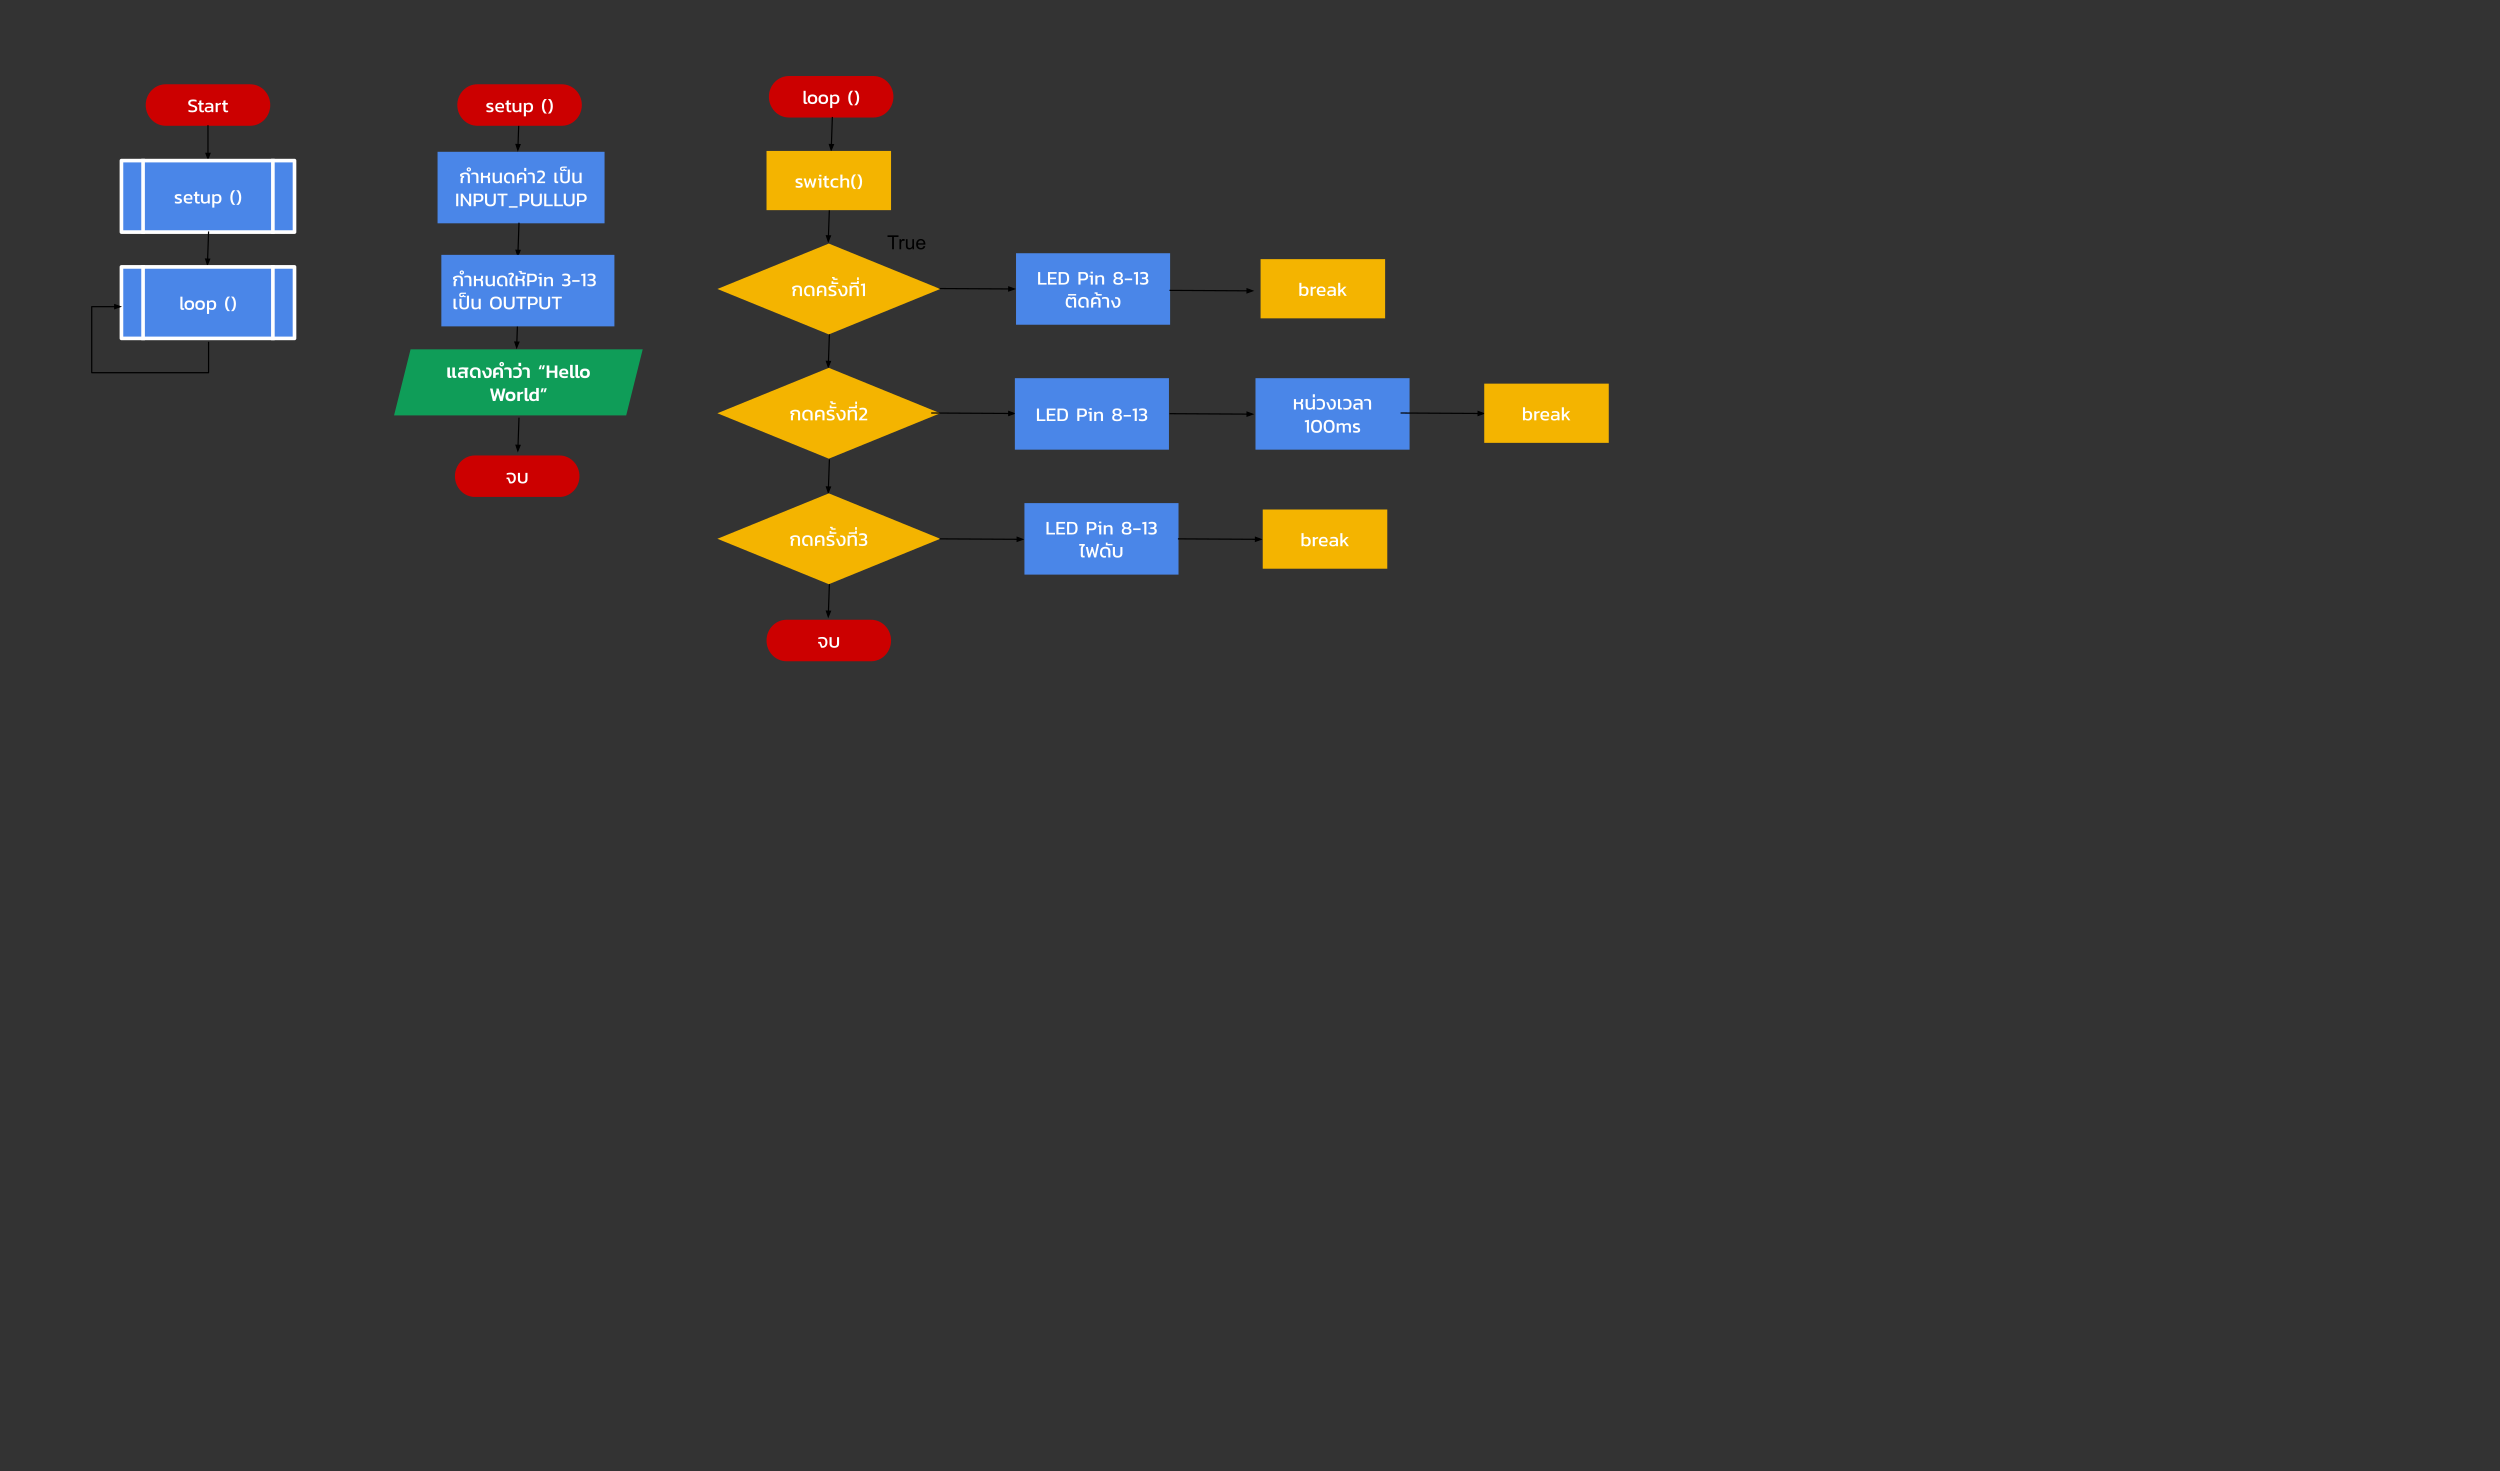 <svg version="1.1" viewBox="0.0 0.0 2062.459 1213.651" fill="none" stroke="none" stroke-linecap="square" stroke-miterlimit="10" xmlns:xlink="http://www.w3.org/1999/xlink" xmlns="http://www.w3.org/2000/svg"><rect x="0.0" y="0.0" width="2062.459" height="1213.651" fill="#333333" stroke="none"/><clipPath id="p.0"><path d="m0 0l2062.459 0l0 1213.651l-2062.459 0l0 -1213.651z" clip-rule="nonzero"/></clipPath><g clip-path="url(#p.0)"><path fill="#000000" fill-opacity="0.0" d="m0 0l2062.459 0l0 1213.651l-2062.459 0z" fill-rule="evenodd"/><path fill="#cc0000" d="m136.738 69.52l69.678 0l0 0c9.128 0 16.528 7.665 16.528 17.121c0 9.456 -7.4 17.121 -16.528 17.121l-69.678 0l0 0c-9.128 0 -16.528 -7.665 -16.528 -17.121c0 -9.456 7.4 -17.121 16.528 -17.121z" fill-rule="evenodd"/><path fill="#ffffff" d="m158.702 92.657q-2.0 0 -3.219 -0.516l0 -1.531q1.5 0.578 3.062 0.578q1.297 0 1.875 -0.297q0.594 -0.312 0.594 -1.141q0 -0.531 -0.25 -0.844q-0.25 -0.312 -0.812 -0.531q-0.562 -0.234 -1.672 -0.516q-1.672 -0.438 -2.344 -1.094q-0.672 -0.672 -0.672 -1.828q0 -1.375 1.0 -2.141q1.016 -0.766 2.953 -0.766q0.844 0 1.641 0.125q0.797 0.125 1.281 0.297l0 1.531q-1.203 -0.453 -2.688 -0.453q-1.219 0 -1.828 0.312q-0.594 0.312 -0.594 1.094q0 0.453 0.219 0.734q0.219 0.281 0.734 0.5q0.531 0.219 1.562 0.469q1.812 0.469 2.516 1.203q0.703 0.734 0.703 1.906q0 1.375 -1.031 2.141q-1.031 0.766 -3.031 0.766zm8.101 0q-1.203 0 -1.812 -0.625q-0.609 -0.641 -0.609 -1.781l0 -3.969l-1.109 0l0 -1.359l1.109 0l0 -1.75l1.734 -0.531l0 2.281l2.016 0l-0.109 1.359l-1.906 0l0 3.859q0 0.656 0.297 0.922q0.297 0.266 1.0 0.266q0.422 0 0.906 -0.156l0 1.234q-0.625 0.25 -1.516 0.25zm4.717 0q-1.156 0 -1.922 -0.594q-0.766 -0.609 -0.766 -1.719q0 -1.125 0.75 -1.766q0.766 -0.656 2.297 -0.656l2.422 0l0 -0.328q0 -0.562 -0.172 -0.875q-0.156 -0.312 -0.609 -0.453q-0.453 -0.156 -1.281 -0.156q-1.344 0 -2.516 0.406l0 -1.297q0.547 -0.203 1.281 -0.328q0.734 -0.141 1.562 -0.141q1.688 0 2.547 0.688q0.859 0.688 0.859 2.188l0 4.875l-1.484 0l-0.125 -0.766q-0.469 0.469 -1.156 0.703q-0.688 0.219 -1.688 0.219zm0.469 -1.25q0.75 0 1.344 -0.25q0.594 -0.25 0.969 -0.719l0 -1.328l-2.391 0q-0.781 0 -1.125 0.297q-0.344 0.281 -0.344 0.906q0 0.578 0.391 0.844q0.391 0.25 1.156 0.25zm5.924 -6.484l1.594 0l0.094 0.875q0.547 -0.359 1.297 -0.641q0.75 -0.281 1.484 -0.406l0 1.328q-0.688 0.141 -1.484 0.406q-0.797 0.25 -1.25 0.547l0 5.469l-1.734 0l0 -7.578zm8.763 7.734q-1.203 0 -1.812 -0.625q-0.609 -0.641 -0.609 -1.781l0 -3.969l-1.109 0l0 -1.359l1.109 0l0 -1.75l1.734 -0.531l0 2.281l2.016 0l-0.109 1.359l-1.906 0l0 3.859q0 0.656 0.297 0.922q0.297 0.266 1.0 0.266q0.422 0 0.906 -0.156l0 1.234q-0.625 0.25 -1.516 0.25z" fill-rule="nonzero"/><path fill="#000000" fill-opacity="0.0" d="m171.575 103.762l0 28.724" fill-rule="evenodd"/><path stroke="#000000" stroke-width="1.0" stroke-linejoin="round" stroke-linecap="butt" d="m171.575 103.762l0 22.724" fill-rule="evenodd"/><path fill="#000000" stroke="#000000" stroke-width="1.0" stroke-linecap="butt" d="m169.924 126.487l1.652 4.538l1.652 -4.538z" fill-rule="evenodd"/><path fill="#4a86e8" d="m100.184 132.486l142.781 0l0 58.982l-142.781 0z" fill-rule="evenodd"/><path fill="#000000" fill-opacity="0.0" d="m118.031 132.486l0 58.982m107.086 -58.982l0 58.982" fill-rule="evenodd"/><path fill="#000000" fill-opacity="0.0" d="m100.184 132.486l142.781 0l0 58.982l-142.781 0z" fill-rule="evenodd"/><path stroke="#ffffff" stroke-width="3.0" stroke-linejoin="round" stroke-linecap="butt" d="m118.031 132.486l0 58.982m107.086 -58.982l0 58.982" fill-rule="evenodd"/><path stroke="#ffffff" stroke-width="3.0" stroke-linejoin="round" stroke-linecap="butt" d="m100.184 132.486l142.781 0l0 58.982l-142.781 0z" fill-rule="evenodd"/><path fill="#ffffff" d="m146.953 167.993q-0.766 0 -1.484 -0.109q-0.719 -0.094 -1.188 -0.266l0 -1.484q0.531 0.219 1.172 0.328q0.656 0.109 1.281 0.109q0.922 0 1.281 -0.156q0.375 -0.156 0.375 -0.625q0 -0.422 -0.344 -0.609q-0.328 -0.203 -1.25 -0.5l-0.484 -0.156q-1.141 -0.391 -1.672 -0.859q-0.531 -0.469 -0.531 -1.391q0 -1.078 0.766 -1.625q0.766 -0.562 2.406 -0.562q0.625 0 1.219 0.109q0.609 0.094 1.031 0.234l0 1.453q-0.422 -0.172 -0.969 -0.266q-0.531 -0.094 -1.016 -0.094q-0.875 0 -1.281 0.156q-0.391 0.141 -0.391 0.562q0 0.359 0.297 0.547q0.312 0.188 1.203 0.469l0.344 0.109q0.938 0.297 1.438 0.594q0.516 0.297 0.75 0.719q0.234 0.422 0.234 1.094q0 2.219 -3.188 2.219zm8.737 0q-2.016 0 -3.094 -0.984q-1.062 -1.0 -1.062 -2.984q0 -1.875 0.938 -2.906q0.953 -1.031 2.812 -1.031q1.672 0 2.562 0.891q0.906 0.875 0.906 2.344l0 1.406l-5.547 0q0.125 1.094 0.781 1.516q0.656 0.422 2.062 0.422q0.578 0 1.172 -0.109q0.594 -0.109 1.062 -0.281l0 1.281q-1.0 0.438 -2.594 0.438zm1.531 -4.391l0 -0.531q0 -0.812 -0.453 -1.234q-0.453 -0.438 -1.438 -0.438q-1.188 0 -1.656 0.516q-0.469 0.516 -0.469 1.688l4.016 0zm6.123 4.391q-1.203 0 -1.812 -0.625q-0.609 -0.641 -0.609 -1.781l0 -3.969l-1.109 0l0 -1.359l1.109 0l0 -1.75l1.734 -0.531l0 2.281l2.016 0l-0.109 1.359l-1.906 0l0 3.859q0 0.656 0.297 0.922q0.297 0.266 1.0 0.266q0.422 0 0.906 -0.156l0 1.234q-0.625 0.25 -1.516 0.25zm5.252 0q-1.359 0 -2.094 -0.75q-0.734 -0.766 -0.734 -2.203l0 -4.781l1.75 0l0 4.781q0 0.844 0.406 1.25q0.422 0.391 1.297 0.391q0.609 0 1.156 -0.219q0.547 -0.234 0.969 -0.656l0 -5.547l1.719 0l0 7.578l-1.578 0l-0.078 -0.781q-1.203 0.938 -2.812 0.938zm6.514 -7.734l1.5 0l0.094 0.75q0.531 -0.469 1.141 -0.688q0.609 -0.234 1.422 -0.234q1.688 0 2.562 0.922q0.891 0.906 0.891 2.906q0 2.016 -0.938 3.047q-0.922 1.031 -2.578 1.031q-1.375 0 -2.359 -0.641l0 3.938l-1.734 0l0 -11.031zm3.641 6.422q1.125 0 1.656 -0.688q0.547 -0.688 0.547 -2.094q0 -1.344 -0.5 -1.906q-0.484 -0.578 -1.656 -0.578q-1.172 0 -1.953 0.812l0 3.781q0.766 0.672 1.906 0.672zm13.42 2.312q-1.109 -0.984 -1.641 -2.594q-0.516 -1.609 -0.516 -3.406q0 -1.812 0.516 -3.406q0.531 -1.609 1.641 -2.594l1.969 0q-2.359 2.047 -2.359 6.0q0 3.953 2.359 6.0l-1.969 0zm2.731 0q1.234 -1.078 1.797 -2.578q0.562 -1.5 0.562 -3.422q0 -3.969 -2.359 -6.0l1.984 0q1.094 0.984 1.609 2.594q0.531 1.609 0.531 3.406q0 1.797 -0.531 3.406q-0.516 1.609 -1.609 2.594l-1.984 0z" fill-rule="nonzero"/><path fill="#000000" fill-opacity="0.0" d="m172.062 191.467l-0.976 28.283" fill-rule="evenodd"/><path stroke="#000000" stroke-width="1.0" stroke-linejoin="round" stroke-linecap="butt" d="m172.062 191.467l-0.769 22.287" fill-rule="evenodd"/><path fill="#000000" stroke="#000000" stroke-width="1.0" stroke-linecap="butt" d="m169.642 213.697l1.494 4.592l1.807 -4.478z" fill-rule="evenodd"/><path fill="#4a86e8" d="m100.185 220.191l142.781 0l0 58.982l-142.781 0z" fill-rule="evenodd"/><path fill="#000000" fill-opacity="0.0" d="m118.033 220.191l0 58.982m107.086 -58.982l0 58.982" fill-rule="evenodd"/><path fill="#000000" fill-opacity="0.0" d="m100.185 220.191l142.781 0l0 58.982l-142.781 0z" fill-rule="evenodd"/><path stroke="#ffffff" stroke-width="3.0" stroke-linejoin="round" stroke-linecap="butt" d="m118.033 220.191l0 58.982m107.086 -58.982l0 58.982" fill-rule="evenodd"/><path stroke="#ffffff" stroke-width="3.0" stroke-linejoin="round" stroke-linecap="butt" d="m100.185 220.191l142.781 0l0 58.982l-142.781 0z" fill-rule="evenodd"/><path fill="#ffffff" d="m150.674 255.698q-0.953 0 -1.422 -0.453q-0.453 -0.469 -0.453 -1.516l0 -8.969l1.734 0l0 8.812q0 0.438 0.156 0.609q0.156 0.156 0.484 0.156q0.391 0 0.734 -0.094l0 1.266q-0.531 0.188 -1.234 0.188zm5.51 0q-3.953 0 -3.953 -3.953q0 -3.953 3.953 -3.953q3.969 0 3.969 3.953q0 3.953 -3.969 3.953zm0 -1.469q1.203 0 1.703 -0.578q0.5 -0.578 0.5 -1.906q0 -1.312 -0.5 -1.875q-0.5 -0.578 -1.703 -0.578q-1.188 0 -1.688 0.578q-0.5 0.562 -0.5 1.875q0 1.328 0.5 1.906q0.5 0.578 1.688 0.578zm8.896 1.469q-3.953 0 -3.953 -3.953q0 -3.953 3.953 -3.953q3.969 0 3.969 3.953q0 3.953 -3.969 3.953zm0 -1.469q1.203 0 1.703 -0.578q0.5 -0.578 0.5 -1.906q0 -1.312 -0.5 -1.875q-0.5 -0.578 -1.703 -0.578q-1.188 0 -1.688 0.578q-0.5 0.562 -0.5 1.875q0 1.328 0.5 1.906q0.5 0.578 1.688 0.578zm5.671 -6.266l1.5 0l0.094 0.75q0.531 -0.469 1.141 -0.688q0.609 -0.234 1.422 -0.234q1.688 0 2.562 0.922q0.891 0.906 0.891 2.906q0 2.016 -0.938 3.047q-0.922 1.031 -2.578 1.031q-1.375 0 -2.359 -0.641l0 3.938l-1.734 0l0 -11.031zm3.641 6.422q1.125 0 1.656 -0.688q0.547 -0.688 0.547 -2.094q0 -1.344 -0.5 -1.906q-0.484 -0.578 -1.656 -0.578q-1.172 0 -1.953 0.812l0 3.781q0.766 0.672 1.906 0.672zm13.42 2.312q-1.109 -0.984 -1.641 -2.594q-0.516 -1.609 -0.516 -3.406q0 -1.812 0.516 -3.406q0.531 -1.609 1.641 -2.594l1.969 0q-2.359 2.047 -2.359 6.0q0 3.953 2.359 6.0l-1.969 0zm2.731 0q1.234 -1.078 1.797 -2.578q0.562 -1.5 0.562 -3.422q0 -3.969 -2.359 -6.0l1.984 0q1.094 0.984 1.609 2.594q0.531 1.609 0.531 3.406q0 1.797 -0.531 3.406q-0.516 1.609 -1.609 2.594l-1.984 0z" fill-rule="nonzero"/><path fill="#4a86e8" d="m360.983 125.234l137.764 0l0 58.992l-137.764 0z" fill-rule="evenodd"/><path fill="#ffffff" d="m380.045 147.965q0 -1.594 1.266 -1.984l-1.734 -0.422l0 -1.797q0.719 -0.641 1.781 -1.047q1.062 -0.422 2.359 -0.422q1.969 0 2.953 0.812q1.0 0.812 1.0 2.625l0 5.359l-1.734 0l0 -5.406q0 -1.109 -0.516 -1.547q-0.516 -0.438 -1.766 -0.438q-0.781 0 -1.484 0.234q-0.688 0.219 -1.094 0.578l0 0.297l1.828 0.453l0 1.156q-0.625 0.156 -0.891 0.516q-0.25 0.344 -0.25 1.047l0 3.109l-1.719 0l0 -3.125zm6.746 -6.438q-0.766 0 -1.281 -0.5q-0.531 -0.5 -0.531 -1.234q0 -0.75 0.531 -1.25q0.516 -0.5 1.281 -0.5q0.75 0 1.281 0.5q0.516 0.5 0.516 1.25q0 0.734 -0.516 1.234q-0.531 0.5 -1.281 0.5zm0 -1.0q0.312 0 0.531 -0.219q0.203 -0.234 0.203 -0.516q0 -0.312 -0.203 -0.531q-0.219 -0.234 -0.531 -0.234q-0.312 0 -0.531 0.234q-0.234 0.219 -0.234 0.531q0 0.281 0.234 0.516q0.234 0.219 0.531 0.219zm6.172 5.125q0 -0.703 -0.141 -1.109q-0.141 -0.406 -0.547 -0.625q-0.406 -0.219 -1.172 -0.219q-0.516 0 -1.125 0.109q-0.594 0.109 -1.078 0.312l0 -1.344q0.5 -0.219 1.188 -0.344q0.688 -0.141 1.344 -0.141q1.734 0 2.5 0.75q0.781 0.75 0.781 2.391l0 5.656l-1.75 0l0 -5.438zm3.79 -3.203l1.734 0l0 2.719l2.5 0q0.906 0 1.281 -0.375q0.375 -0.391 0.375 -1.219l0 -1.125l1.734 0l0 1.078q0 1.812 -1.297 2.281q0.688 0.234 0.953 0.766q0.266 0.531 0.266 1.328l0 3.188l-1.734 0l0 -2.969q0 -0.938 -0.359 -1.281q-0.344 -0.344 -1.281 -0.344l-2.438 0l0 4.594l-1.734 0l0 -8.641zm12.602 8.797q-1.391 0 -2.172 -0.812q-0.766 -0.828 -0.766 -2.312l0 -5.672l1.734 0l0 5.578q0 0.969 0.422 1.406q0.422 0.422 1.359 0.422q0.688 0 1.328 -0.281q0.641 -0.297 1.062 -0.75l0 -6.375l1.734 0l0 8.641l-1.578 0l-0.094 -0.938q-1.266 1.094 -3.031 1.094zm9.946 0q-1.609 0 -2.578 -1.078q-0.953 -1.078 -0.953 -3.266q0 -2.203 1.109 -3.406q1.125 -1.203 3.312 -1.203q1.406 0 2.344 0.484q0.938 0.484 1.375 1.281q0.438 0.797 0.438 1.75l0 5.281l-1.75 0l0 -5.203q0 -1.031 -0.562 -1.609q-0.562 -0.578 -1.875 -0.578q-1.391 0 -2.047 0.797q-0.656 0.797 -0.656 2.406q0 1.578 0.531 2.266q0.531 0.688 1.625 0.688q0.734 0 1.094 -0.125l0 1.328q-0.531 0.188 -1.406 0.188zm7.085 -5.625q0 -1.609 0.953 -2.469q0.969 -0.859 2.953 -0.859q1.984 0 2.938 0.859q0.953 0.859 0.953 2.469l0 5.469l-1.734 0l0 -5.625q0 -1.766 -2.156 -1.766q-1.078 0 -1.625 0.438q-0.547 0.422 -0.547 1.328l0 1.766q0.703 -0.578 1.688 -0.578l1.031 0l0.062 1.391l-1.141 0q-0.984 0 -1.641 0.547l0 2.5l-1.734 0l0 -5.469zm6.059 -7.125l1.734 0l0 2.625l-1.734 0l0 -2.625zm7.031 7.156q0 -0.703 -0.141 -1.109q-0.141 -0.406 -0.547 -0.625q-0.406 -0.219 -1.172 -0.219q-0.516 0 -1.125 0.109q-0.594 0.109 -1.078 0.312l0 -1.344q0.5 -0.219 1.188 -0.344q0.688 -0.141 1.344 -0.141q1.734 0 2.5 0.75q0.781 0.75 0.781 2.391l0 5.656l-1.75 0l0 -5.438zm3.462 4.578q0.391 -0.891 1.062 -1.641q0.672 -0.766 1.688 -1.641q0.984 -0.844 1.391 -1.266q0.422 -0.438 0.594 -0.844q0.172 -0.422 0.172 -1.031q0 -0.844 -0.5 -1.266q-0.484 -0.422 -1.578 -0.422q-1.156 0 -2.438 0.469l0 -1.531q0.562 -0.188 1.328 -0.312q0.766 -0.125 1.453 -0.125q1.688 0 2.578 0.844q0.906 0.844 0.906 2.328q0 1.016 -0.484 1.75q-0.484 0.734 -1.516 1.656l-0.266 0.25q-0.906 0.781 -1.375 1.25q-0.469 0.469 -0.797 1.047l4.547 0l0 1.344l-6.766 0l0 -0.859zm16.095 0.859q-1.672 0 -1.672 -1.656l0 -6.984l1.719 0l0 6.547q0 0.359 0.172 0.547q0.172 0.172 0.531 0.172l0.734 0l0 1.375l-1.484 0zm7.146 0.156q-1.875 0 -2.906 -0.875q-1.031 -0.891 -1.031 -2.641l0 -5.281l1.734 0l0 5.344q0 1.062 0.547 1.562q0.562 0.5 1.656 0.5q1.109 0 1.672 -0.5q0.562 -0.5 0.562 -1.562l0 -7.906l1.719 0l0 7.844q0 1.75 -1.031 2.641q-1.016 0.875 -2.922 0.875zm-2.189 -10.062q-0.938 0 -1.469 -0.469q-0.531 -0.484 -0.531 -1.375q0 -0.891 0.562 -1.406q0.562 -0.531 1.578 -0.531l3.531 0l-0.078 1.031l-3.281 0q-0.562 0 -0.828 0.219q-0.266 0.219 -0.266 0.688q0 0.859 0.891 0.859q0.844 0 0.844 -0.672l0 -0.344l1.062 0l0 0.344q0 0.328 0.188 0.484q0.172 0.141 0.547 0.141l0.625 0l0 1.0l-0.734 0q-0.406 0 -0.719 -0.109q-0.312 -0.125 -0.453 -0.391q-0.156 0.266 -0.578 0.406q-0.422 0.125 -0.891 0.125zm11.125 10.062q-1.391 0 -2.172 -0.812q-0.766 -0.828 -0.766 -2.312l0 -5.672l1.734 0l0 5.578q0 0.969 0.422 1.406q0.422 0.422 1.359 0.422q0.688 0 1.328 -0.281q0.641 -0.297 1.062 -0.75l0 -6.375l1.734 0l0 8.641l-1.578 0l-0.094 -0.938q-1.266 1.094 -3.031 1.094z" fill-rule="nonzero"/><path fill="#ffffff" d="m376.336 159.793l1.734 0l0 10.297l-1.734 0l0 -10.297zm3.76 0l1.531 0l5.375 7.578l0 -7.578l1.719 0l0 10.297l-1.531 0l-5.359 -7.562l0 7.562l-1.734 0l0 -10.297zm10.672 0l4.578 0q1.719 0 2.594 0.938q0.875 0.938 0.875 2.5q0 1.531 -0.953 2.469q-0.953 0.922 -2.578 0.922l-2.781 0l0 3.469l-1.734 0l0 -10.297zm4.203 5.453q1.0 0 1.547 -0.531q0.547 -0.547 0.547 -1.484q0 -1.0 -0.516 -1.531q-0.516 -0.547 -1.5 -0.547l-2.547 0l0 4.094l2.469 0zm9.628 5.0q-2.141 0 -3.312 -1.016q-1.172 -1.031 -1.172 -2.969l0 -6.469l1.75 0l0 6.406q0 1.281 0.703 1.938q0.703 0.641 2.031 0.641q1.312 0 2.016 -0.641q0.703 -0.656 0.703 -1.938l0 -6.406l1.734 0l0 6.469q0 1.938 -1.172 2.969q-1.156 1.016 -3.281 1.016zm9.065 -9.094l-3.297 0l0 -1.359l8.312 0l0 1.359l-3.281 0l0 8.938l-1.734 0l0 -8.938zm6.088 8.938l7.266 0l0 1.234l-7.266 0l0 -1.234zm8.984 -10.297l4.578 0q1.719 0 2.594 0.938q0.875 0.938 0.875 2.5q0 1.531 -0.953 2.469q-0.953 0.922 -2.578 0.922l-2.781 0l0 3.469l-1.734 0l0 -10.297zm4.203 5.453q1.0 0 1.547 -0.531q0.547 -0.547 0.547 -1.484q0 -1.0 -0.516 -1.531q-0.516 -0.547 -1.5 -0.547l-2.547 0l0 4.094l2.469 0zm9.628 5.0q-2.141 0 -3.312 -1.016q-1.172 -1.031 -1.172 -2.969l0 -6.469l1.75 0l0 6.406q0 1.281 0.703 1.938q0.703 0.641 2.031 0.641q1.312 0 2.016 -0.641q0.703 -0.656 0.703 -1.938l0 -6.406l1.734 0l0 6.469q0 1.938 -1.172 2.969q-1.156 1.016 -3.281 1.016zm6.393 -10.453l1.734 0l0 8.953l5.281 0l0 1.344l-7.016 0l0 -10.297zm8.4 0l1.734 0l0 8.953l5.281 0l0 1.344l-7.016 0l0 -10.297zm12.231 10.453q-2.141 0 -3.312 -1.016q-1.172 -1.031 -1.172 -2.969l0 -6.469l1.75 0l0 6.406q0 1.281 0.703 1.938q0.703 0.641 2.031 0.641q1.312 0 2.016 -0.641q0.703 -0.656 0.703 -1.938l0 -6.406l1.734 0l0 6.469q0 1.938 -1.172 2.969q-1.156 1.016 -3.281 1.016zm6.393 -10.453l4.578 0q1.719 0 2.594 0.938q0.875 0.938 0.875 2.5q0 1.531 -0.953 2.469q-0.953 0.922 -2.578 0.922l-2.781 0l0 3.469l-1.734 0l0 -10.297zm4.203 5.453q1.0 0 1.547 -0.531q0.547 -0.547 0.547 -1.484q0 -1.0 -0.516 -1.531q-0.516 -0.547 -1.5 -0.547l-2.547 0l0 4.094l2.469 0z" fill-rule="nonzero"/><path fill="#000000" fill-opacity="0.0" d="m428.143 96.95l-0.976 28.283" fill-rule="evenodd"/><path stroke="#000000" stroke-width="1.0" stroke-linejoin="round" stroke-linecap="butt" d="m428.143 96.95l-0.769 22.287" fill-rule="evenodd"/><path fill="#000000" stroke="#000000" stroke-width="1.0" stroke-linecap="butt" d="m425.723 119.18l1.494 4.592l1.807 -4.478z" fill-rule="evenodd"/><path fill="#000000" fill-opacity="0.0" d="m428.143 184.226l-0.976 28.283" fill-rule="evenodd"/><path stroke="#000000" stroke-width="1.0" stroke-linejoin="round" stroke-linecap="butt" d="m428.143 184.226l-0.769 22.287" fill-rule="evenodd"/><path fill="#000000" stroke="#000000" stroke-width="1.0" stroke-linecap="butt" d="m425.723 206.456l1.494 4.592l1.807 -4.478z" fill-rule="evenodd"/><path fill="#000000" fill-opacity="0.0" d="m172.062 282.467l0 25l-96.391 0l0 -54.48l24.989 0" fill-rule="evenodd"/><path stroke="#000000" stroke-width="1.0" stroke-linejoin="round" stroke-linecap="butt" d="m172.062 282.467l0 25l-96.391 0l0 -54.48l18.989 0" fill-rule="evenodd"/><path fill="#000000" stroke="#000000" stroke-width="1.0" stroke-linecap="butt" d="m94.661 254.639l4.538 -1.652l-4.538 -1.652z" fill-rule="evenodd"/><path fill="#cc0000" d="m393.795 69.52l69.678 0l0 0c9.128 0 16.528 7.665 16.528 17.121c0 9.456 -7.4 17.121 -16.528 17.121l-69.678 0l0 0c-9.128 0 -16.528 -7.665 -16.528 -17.121c0 -9.456 7.4 -17.121 16.528 -17.121z" fill-rule="evenodd"/><path fill="#ffffff" d="m404.014 92.657q-0.766 0 -1.484 -0.109q-0.719 -0.094 -1.188 -0.266l0 -1.484q0.531 0.219 1.172 0.328q0.656 0.109 1.281 0.109q0.922 0 1.281 -0.156q0.375 -0.156 0.375 -0.625q0 -0.422 -0.344 -0.609q-0.328 -0.203 -1.25 -0.5l-0.484 -0.156q-1.141 -0.391 -1.672 -0.859q-0.531 -0.469 -0.531 -1.391q0 -1.078 0.766 -1.625q0.766 -0.562 2.406 -0.562q0.625 0 1.219 0.109q0.609 0.094 1.031 0.234l0 1.453q-0.422 -0.172 -0.969 -0.266q-0.531 -0.094 -1.016 -0.094q-0.875 0 -1.281 0.156q-0.391 0.141 -0.391 0.562q0 0.359 0.297 0.547q0.312 0.188 1.203 0.469l0.344 0.109q0.938 0.297 1.438 0.594q0.516 0.297 0.75 0.719q0.234 0.422 0.234 1.094q0 2.219 -3.188 2.219zm8.737 0q-2.016 0 -3.094 -0.984q-1.062 -1.0 -1.062 -2.984q0 -1.875 0.938 -2.906q0.953 -1.031 2.812 -1.031q1.672 0 2.562 0.891q0.906 0.875 0.906 2.344l0 1.406l-5.547 0q0.125 1.094 0.781 1.516q0.656 0.422 2.062 0.422q0.578 0 1.172 -0.109q0.594 -0.109 1.062 -0.281l0 1.281q-1.0 0.438 -2.594 0.438zm1.531 -4.391l0 -0.531q0 -0.812 -0.453 -1.234q-0.453 -0.438 -1.438 -0.438q-1.188 0 -1.656 0.516q-0.469 0.516 -0.469 1.688l4.016 0zm6.123 4.391q-1.203 0 -1.812 -0.625q-0.609 -0.641 -0.609 -1.781l0 -3.969l-1.109 0l0 -1.359l1.109 0l0 -1.75l1.734 -0.531l0 2.281l2.016 0l-0.109 1.359l-1.906 0l0 3.859q0 0.656 0.297 0.922q0.297 0.266 1.0 0.266q0.422 0 0.906 -0.156l0 1.234q-0.625 0.25 -1.516 0.25zm5.252 0q-1.359 0 -2.094 -0.75q-0.734 -0.766 -0.734 -2.203l0 -4.781l1.75 0l0 4.781q0 0.844 0.406 1.25q0.422 0.391 1.297 0.391q0.609 0 1.156 -0.219q0.547 -0.234 0.969 -0.656l0 -5.547l1.719 0l0 7.578l-1.578 0l-0.078 -0.781q-1.203 0.938 -2.812 0.938zm6.514 -7.734l1.5 0l0.094 0.75q0.531 -0.469 1.141 -0.688q0.609 -0.234 1.422 -0.234q1.688 0 2.562 0.922q0.891 0.906 0.891 2.906q0 2.016 -0.938 3.047q-0.922 1.031 -2.578 1.031q-1.375 0 -2.359 -0.641l0 3.938l-1.734 0l0 -11.031zm3.641 6.422q1.125 0 1.656 -0.688q0.547 -0.688 0.547 -2.094q0 -1.344 -0.5 -1.906q-0.484 -0.578 -1.656 -0.578q-1.172 0 -1.953 0.812l0 3.781q0.766 0.672 1.906 0.672zm13.42 2.312q-1.109 -0.984 -1.641 -2.594q-0.516 -1.609 -0.516 -3.406q0 -1.812 0.516 -3.406q0.531 -1.609 1.641 -2.594l1.969 0q-2.359 2.047 -2.359 6.0q0 3.953 2.359 6.0l-1.969 0zm2.731 0q1.234 -1.078 1.797 -2.578q0.562 -1.5 0.562 -3.422q0 -3.969 -2.359 -6.0l1.984 0q1.094 0.984 1.609 2.594q0.531 1.609 0.531 3.406q0 1.797 -0.531 3.406q-0.516 1.609 -1.609 2.594l-1.984 0z" fill-rule="nonzero"/><path fill="#cc0000" d="m391.84 375.745l69.678 0l0 0c9.128 0 16.528 7.665 16.528 17.121c0 9.456 -7.4 17.121 -16.528 17.121l-69.678 0l0 0c-9.128 0 -16.528 -7.665 -16.528 -17.121c0 -9.456 7.4 -17.121 16.528 -17.121z" fill-rule="evenodd"/><path fill="#ffffff" d="m421.612 398.883q-0.344 0 -0.75 -0.062q-0.391 -0.047 -0.625 -0.141l-1.281 -3.406l-1.109 0l0.078 -1.312l2.125 0l1.328 3.547q1.141 0.047 1.828 -0.719q0.688 -0.766 0.688 -2.469q0 -1.125 -0.297 -1.766q-0.297 -0.656 -0.969 -0.938q-0.672 -0.281 -1.859 -0.281q-1.469 0 -2.734 0.422l0 -1.344q1.516 -0.484 3.203 -0.484q2.234 0 3.281 1.109q1.062 1.109 1.062 3.281q0 1.453 -0.547 2.484q-0.531 1.031 -1.438 1.562q-0.906 0.516 -1.984 0.516zm9.604 0q-1.875 0 -2.906 -0.875q-1.031 -0.891 -1.031 -2.641l0 -5.281l1.734 0l0 5.344q0 1.062 0.547 1.562q0.562 0.5 1.656 0.5q1.109 0 1.672 -0.5q0.562 -0.5 0.562 -1.562l0 -5.344l1.719 0l0 5.281q0 1.75 -1.031 2.641q-1.016 0.875 -2.922 0.875z" fill-rule="nonzero"/><path fill="#cc0000" d="m650.853 62.709l69.678 0l0 0c9.128 0 16.528 7.665 16.528 17.121c0 9.456 -7.4 17.121 -16.528 17.121l-69.678 0l0 0c-9.128 0 -16.528 -7.665 -16.528 -17.121c0 -9.456 7.4 -17.121 16.528 -17.121z" fill-rule="evenodd"/><path fill="#ffffff" d="m664.791 85.846q-0.953 0 -1.422 -0.453q-0.453 -0.469 -0.453 -1.516l0 -8.969l1.734 0l0 8.812q0 0.438 0.156 0.609q0.156 0.156 0.484 0.156q0.391 0 0.734 -0.094l0 1.266q-0.531 0.188 -1.234 0.188zm5.51 0q-3.953 0 -3.953 -3.953q0 -3.953 3.953 -3.953q3.969 0 3.969 3.953q0 3.953 -3.969 3.953zm0 -1.469q1.203 0 1.703 -0.578q0.5 -0.578 0.5 -1.906q0 -1.312 -0.5 -1.875q-0.5 -0.578 -1.703 -0.578q-1.188 0 -1.688 0.578q-0.5 0.562 -0.5 1.875q0 1.328 0.5 1.906q0.5 0.578 1.688 0.578zm8.896 1.469q-3.953 0 -3.953 -3.953q0 -3.953 3.953 -3.953q3.969 0 3.969 3.953q0 3.953 -3.969 3.953zm0 -1.469q1.203 0 1.703 -0.578q0.5 -0.578 0.5 -1.906q0 -1.312 -0.5 -1.875q-0.5 -0.578 -1.703 -0.578q-1.188 0 -1.688 0.578q-0.5 0.562 -0.5 1.875q0 1.328 0.5 1.906q0.5 0.578 1.688 0.578zm5.671 -6.266l1.5 0l0.094 0.75q0.531 -0.469 1.141 -0.688q0.609 -0.234 1.422 -0.234q1.688 0 2.562 0.922q0.891 0.906 0.891 2.906q0 2.016 -0.938 3.047q-0.922 1.031 -2.578 1.031q-1.375 0 -2.359 -0.641l0 3.938l-1.734 0l0 -11.031zm3.641 6.422q1.125 0 1.656 -0.688q0.547 -0.688 0.547 -2.094q0 -1.344 -0.5 -1.906q-0.484 -0.578 -1.656 -0.578q-1.172 0 -1.953 0.812l0 3.781q0.766 0.672 1.906 0.672zm13.42 2.312q-1.109 -0.984 -1.641 -2.594q-0.516 -1.609 -0.516 -3.406q0 -1.812 0.516 -3.406q0.531 -1.609 1.641 -2.594l1.969 0q-2.359 2.047 -2.359 6.0q0 3.953 2.359 6.0l-1.969 0zm2.731 0q1.234 -1.078 1.797 -2.578q0.562 -1.5 0.562 -3.422q0 -3.969 -2.359 -6.0l1.984 0q1.094 0.984 1.609 2.594q0.531 1.609 0.531 3.406q0 1.797 -0.531 3.406q-0.516 1.609 -1.609 2.594l-1.984 0z" fill-rule="nonzero"/><path fill="#000000" fill-opacity="0.0" d="m686.668 96.95l-0.976 28.283" fill-rule="evenodd"/><path stroke="#000000" stroke-width="1.0" stroke-linejoin="round" stroke-linecap="butt" d="m686.668 96.95l-0.769 22.287" fill-rule="evenodd"/><path fill="#000000" stroke="#000000" stroke-width="1.0" stroke-linecap="butt" d="m684.248 119.18l1.494 4.592l1.807 -4.478z" fill-rule="evenodd"/><path fill="#000000" fill-opacity="0.0" d="m684.224 172.259l-0.976 28.283" fill-rule="evenodd"/><path stroke="#000000" stroke-width="1.0" stroke-linejoin="round" stroke-linecap="butt" d="m684.224 172.259l-0.769 22.287" fill-rule="evenodd"/><path fill="#000000" stroke="#000000" stroke-width="1.0" stroke-linecap="butt" d="m681.804 194.489l1.494 4.592l1.807 -4.478z" fill-rule="evenodd"/><path fill="#000000" fill-opacity="0.0" d="m684.227 275.853l-0.976 28.283" fill-rule="evenodd"/><path stroke="#000000" stroke-width="1.0" stroke-linejoin="round" stroke-linecap="butt" d="m684.227 275.853l-0.769 22.287" fill-rule="evenodd"/><path fill="#000000" stroke="#000000" stroke-width="1.0" stroke-linecap="butt" d="m681.807 298.083l1.494 4.592l1.807 -4.478z" fill-rule="evenodd"/><path fill="#000000" fill-opacity="0.0" d="m428.143 345.076l-0.976 28.283" fill-rule="evenodd"/><path stroke="#000000" stroke-width="1.0" stroke-linejoin="round" stroke-linecap="butt" d="m428.143 345.076l-0.769 22.287" fill-rule="evenodd"/><path fill="#000000" stroke="#000000" stroke-width="1.0" stroke-linecap="butt" d="m425.723 367.306l1.494 4.592l1.807 -4.478z" fill-rule="evenodd"/><path fill="#000000" fill-opacity="0.0" d="m684.227 379.446l-0.976 28.283" fill-rule="evenodd"/><path stroke="#000000" stroke-width="1.0" stroke-linejoin="round" stroke-linecap="butt" d="m684.227 379.446l-0.769 22.287" fill-rule="evenodd"/><path fill="#000000" stroke="#000000" stroke-width="1.0" stroke-linecap="butt" d="m681.807 401.676l1.494 4.592l1.807 -4.478z" fill-rule="evenodd"/><path fill="#000000" fill-opacity="0.0" d="m684.224 481.92l-0.976 28.283" fill-rule="evenodd"/><path stroke="#000000" stroke-width="1.0" stroke-linejoin="round" stroke-linecap="butt" d="m684.224 481.92l-0.769 22.287" fill-rule="evenodd"/><path fill="#000000" stroke="#000000" stroke-width="1.0" stroke-linecap="butt" d="m681.804 504.15l1.494 4.592l1.807 -4.478z" fill-rule="evenodd"/><path fill="#0f9d58" d="m325.091 342.69l13.622 -54.488l191.512 0l-13.622 54.488z" fill-rule="evenodd"/><path fill="#ffffff" d="m370.917 311.806q-1.016 0 -1.453 -0.422q-0.438 -0.422 -0.438 -1.375l0 -6.844l2.172 0l0 6.281q0 0.672 0.656 0.672l0.531 0l0 1.688l-1.469 0zm4.094 0q-1.016 0 -1.453 -0.422q-0.422 -0.422 -0.422 -1.375l0 -6.844l2.156 0l0 6.281q0 0.672 0.656 0.672l0.547 0l0 1.688l-1.484 0zm5.695 0.156q-1.344 0 -2.172 -0.656q-0.828 -0.656 -0.828 -2.062q0 -1.297 0.875 -1.984q0.891 -0.703 2.531 -0.703l2.453 0l0 -0.406q0 -0.812 -0.453 -1.141q-0.453 -0.328 -1.578 -0.328q-1.516 0 -2.875 0.438l0 -1.609q0.688 -0.234 1.547 -0.359q0.875 -0.141 1.672 -0.141q0.906 0 1.547 0.156l3.0 0l-0.109 1.656l-0.984 0q0.391 0.578 0.391 1.547l0 5.438l-2.156 0l0 -3.656l-2.328 0q-0.734 0 -1.109 0.25q-0.375 0.25 -0.375 0.844q0 0.594 0.344 0.828q0.344 0.219 1.188 0.219q0.734 0 1.109 -0.125l0 1.578q-0.719 0.219 -1.688 0.219zm10.515 0q-1.641 0 -2.625 -1.062q-0.984 -1.062 -0.984 -3.234q0 -2.234 1.141 -3.438q1.156 -1.219 3.375 -1.219q1.469 0 2.453 0.5q0.984 0.484 1.438 1.312q0.453 0.812 0.453 1.766l0 5.219l-2.156 0l0 -5.078q0 -0.969 -0.516 -1.5q-0.5 -0.547 -1.703 -0.547q-2.438 0 -2.438 2.984q0 1.406 0.484 2.016q0.484 0.609 1.469 0.609q0.734 0 1.109 -0.125l0 1.578q-0.594 0.219 -1.5 0.219zm10.401 0q-1.016 0 -1.766 -0.234l-2.438 -5.922l2.094 0l1.906 4.625q1.188 0 1.719 -0.797q0.547 -0.797 0.547 -2.422q0 -0.969 -0.188 -1.5q-0.172 -0.547 -0.594 -0.781q-0.406 -0.234 -1.156 -0.234l-0.656 0l0 -1.531l0.969 0q1.891 0 2.781 1.0q0.891 0.984 0.891 3.047q0 2.438 -1.109 3.594q-1.094 1.156 -3.0 1.156zm5.182 -5.516q0 -1.625 1.0 -2.531q1.0 -0.906 3.078 -0.906q2.094 0 3.078 0.906q1.0 0.906 1.0 2.531l0 5.359l-2.172 0l0 -5.516q0 -0.781 -0.5 -1.188q-0.5 -0.422 -1.406 -0.422q-0.938 0 -1.422 0.422q-0.484 0.406 -0.484 1.188l0 1.547q0.672 -0.516 1.5 -0.516l1.031 0l0.078 1.719l-1.156 0q-0.844 0 -1.453 0.469l0 2.297l-2.172 0l0 -5.359zm7.126 -4.188q-0.812 0 -1.375 -0.516q-0.562 -0.531 -0.562 -1.328q0 -0.797 0.562 -1.328q0.562 -0.531 1.375 -0.531q0.812 0 1.375 0.531q0.547 0.531 0.547 1.328q0 0.797 -0.547 1.328q-0.562 0.516 -1.375 0.516zm0 -1.141q0.281 0 0.5 -0.219q0.203 -0.219 0.203 -0.484q0 -0.297 -0.203 -0.5q-0.219 -0.219 -0.5 -0.219q-0.281 0 -0.5 0.219q-0.219 0.203 -0.219 0.5q0 0.266 0.219 0.484q0.219 0.219 0.5 0.219zm5.984 5.375q0 -0.922 -0.359 -1.359q-0.359 -0.453 -1.328 -0.453q-0.5 0 -1.094 0.125q-0.594 0.109 -1.078 0.297l0 -1.578q0.5 -0.234 1.203 -0.375q0.703 -0.141 1.391 -0.141q1.812 0 2.609 0.766q0.812 0.766 0.812 2.422l0 5.609l-2.156 0l0 -5.312zm6.245 5.469q-1.562 0 -2.75 -0.516l0 -1.641q1.078 0.484 2.234 0.484q1.516 0 2.156 -0.625q0.641 -0.641 0.641 -2.172q0 -1.547 -0.641 -2.172q-0.641 -0.641 -2.156 -0.641q-1.156 0 -2.234 0.484l0 -1.641q1.188 -0.516 2.75 -0.516q2.172 0 3.25 1.141q1.078 1.125 1.078 3.344q0 2.203 -1.078 3.344q-1.078 1.125 -3.25 1.125zm1.606 -12.625l2.172 0l0 2.641l-2.172 0l0 -2.641zm7.125 7.156q0 -0.922 -0.359 -1.359q-0.359 -0.453 -1.328 -0.453q-0.5 0 -1.094 0.125q-0.594 0.109 -1.078 0.297l0 -1.578q0.5 -0.234 1.203 -0.375q0.703 -0.141 1.391 -0.141q1.812 0 2.609 0.766q0.812 0.766 0.812 2.422l0 5.609l-2.156 0l0 -5.312zm10.63 -5.156l1.469 0l-0.906 3.297l-1.688 0l1.125 -3.297zm2.5 0l1.469 0l-0.891 3.297l-1.688 0l1.109 -3.297zm2.976 0.172l2.172 0l0 4.312l4.484 0l0 -4.312l2.172 0l0 10.297l-2.172 0l0 -4.312l-4.484 0l0 4.312l-2.172 0l0 -10.297zm14.593 10.453q-2.016 0 -3.141 -1.0q-1.125 -1.0 -1.125 -2.969q0 -1.844 0.984 -2.891q0.984 -1.047 2.875 -1.047q1.719 0 2.672 0.906q0.953 0.906 0.953 2.422l0 1.375l-5.484 0q0.156 0.891 0.797 1.25q0.656 0.344 1.922 0.344q0.609 0 1.234 -0.109q0.641 -0.125 1.078 -0.297l0 1.547q-1.047 0.469 -2.766 0.469zm1.328 -4.531l0 -0.406q0 -1.406 -1.672 -1.406q-1.062 0 -1.5 0.422q-0.422 0.422 -0.422 1.391l3.594 0zm5.516 4.531q-1.109 0 -1.625 -0.5q-0.5 -0.516 -0.5 -1.641l0 -8.797l2.172 0l0 8.625q0 0.391 0.141 0.547q0.156 0.156 0.484 0.156q0.406 0 0.75 -0.109l0 1.484q-0.344 0.125 -0.672 0.172q-0.312 0.062 -0.75 0.062zm4.368 0q-1.109 0 -1.625 -0.5q-0.5 -0.516 -0.5 -1.641l0 -8.797l2.172 0l0 8.625q0 0.391 0.141 0.547q0.156 0.156 0.484 0.156q0.406 0 0.75 -0.109l0 1.484q-0.344 0.125 -0.672 0.172q-0.312 0.062 -0.75 0.062zm5.72 0q-4.109 0 -4.109 -3.953q0 -1.922 1.016 -2.938q1.016 -1.016 3.094 -1.016q2.078 0 3.094 1.016q1.031 1.016 1.031 2.938q0 3.953 -4.125 3.953zm0 -1.844q1.062 0 1.5 -0.469q0.438 -0.484 0.438 -1.641q0 -1.141 -0.438 -1.625q-0.438 -0.484 -1.5 -0.484q-1.047 0 -1.484 0.484q-0.438 0.484 -0.438 1.625q0 1.156 0.438 1.641q0.438 0.469 1.484 0.469z" fill-rule="nonzero"/><path fill="#ffffff" d="m404.227 320.509l2.125 0l1.547 6.953l1.688 -5.609l0 -1.344l1.766 0l1.984 6.969l1.594 -6.969l2.109 0l-2.375 10.297l-2.062 0l-1.875 -6.594l-2.031 6.594l-2.078 0l-2.391 -10.297zm16.909 10.453q-4.109 0 -4.109 -3.953q0 -1.922 1.016 -2.938q1.016 -1.016 3.094 -1.016q2.078 0 3.094 1.016q1.031 1.016 1.031 2.938q0 3.953 -4.125 3.953zm0 -1.844q1.062 0 1.5 -0.469q0.438 -0.484 0.438 -1.641q0 -1.141 -0.438 -1.625q-0.438 -0.484 -1.5 -0.484q-1.047 0 -1.484 0.484q-0.438 0.484 -0.438 1.625q0 1.156 0.438 1.641q0.438 0.469 1.484 0.469zm5.627 -5.891l2.0 0l0.109 0.781q0.516 -0.344 1.266 -0.594q0.766 -0.25 1.5 -0.359l0 1.641q-0.688 0.094 -1.484 0.328q-0.781 0.234 -1.219 0.484l0 5.297l-2.172 0l0 -7.578zm8.173 7.734q-1.109 0 -1.625 -0.5q-0.5 -0.516 -0.5 -1.641l0 -8.797l2.172 0l0 8.625q0 0.391 0.141 0.547q0.156 0.156 0.484 0.156q0.406 0 0.75 -0.109l0 1.484q-0.344 0.125 -0.672 0.172q-0.312 0.062 -0.75 0.062zm5.095 0q-1.609 0 -2.547 -0.875q-0.938 -0.891 -0.938 -2.844q0 -1.312 0.484 -2.25q0.484 -0.953 1.312 -1.438q0.828 -0.5 1.844 -0.5q1.25 0 2.141 0.578l0 -3.609l2.156 0l0 10.781l-1.859 0l-0.125 -0.703q-0.5 0.438 -1.094 0.656q-0.594 0.203 -1.375 0.203zm0.594 -1.578q0.531 0 0.922 -0.156q0.406 -0.172 0.781 -0.531l0 -3.453q-0.672 -0.594 -1.578 -0.594q-0.984 0 -1.5 0.656q-0.516 0.656 -0.516 1.938q0 1.156 0.469 1.656q0.484 0.484 1.422 0.484zm6.253 -9.047l1.703 0l-1.125 3.297l-1.469 0l0.891 -3.297zm2.5 0l1.703 0l-1.125 3.297l-1.453 0l0.875 -3.297z" fill-rule="nonzero"/><path fill="#4a86e8" d="m1035.757 311.982l127.118 0l0 58.992l-127.118 0z" fill-rule="evenodd"/><path fill="#ffffff" d="m1067.468 329.197l1.734 0l0 2.719l2.5 0q0.906 0 1.281 -0.375q0.375 -0.391 0.375 -1.219l0 -1.125l1.734 0l0 1.078q0 1.812 -1.297 2.281q0.688 0.234 0.953 0.766q0.266 0.531 0.266 1.328l0 3.188l-1.734 0l0 -2.969q0 -0.938 -0.359 -1.281q-0.344 -0.344 -1.281 -0.344l-2.438 0l0 4.594l-1.734 0l0 -8.641zm12.601 8.797q-1.391 0 -2.172 -0.812q-0.766 -0.828 -0.766 -2.312l0 -5.672l1.734 0l0 5.578q0 0.969 0.422 1.406q0.422 0.422 1.359 0.422q0.688 0 1.328 -0.281q0.641 -0.297 1.062 -0.75l0 -6.375l1.734 0l0 8.641l-1.578 0l-0.094 -0.938q-1.266 1.094 -3.031 1.094zm2.961 -12.75l1.734 0l0 2.625l-1.734 0l0 -2.625zm5.922 12.75q-1.5 0 -2.594 -0.469l0 -1.391q1.078 0.469 2.172 0.469q1.109 0 1.734 -0.297q0.641 -0.312 0.906 -0.984q0.281 -0.672 0.281 -1.797q0 -1.672 -0.688 -2.375q-0.672 -0.703 -2.25 -0.703q-1.109 0 -2.156 0.469l0 -1.391q1.141 -0.484 2.547 -0.484q2.125 0 3.172 1.141q1.062 1.125 1.062 3.344q0 2.203 -1.031 3.344q-1.016 1.125 -3.156 1.125zm9.202 0q-1.031 0 -1.609 -0.203l-2.422 -5.922l1.688 0l1.969 4.797q1.359 0.062 1.984 -0.781q0.641 -0.844 0.641 -2.641q0 -1.047 -0.203 -1.641q-0.188 -0.594 -0.641 -0.844q-0.438 -0.25 -1.25 -0.25l-0.609 0l0 -1.312l0.828 0q1.844 0 2.703 0.984q0.859 0.984 0.859 3.047q0 2.438 -1.078 3.609q-1.062 1.156 -2.859 1.156zm7.337 -0.156q-1.672 0 -1.672 -1.656l0 -6.984l1.719 0l0 6.547q0 0.359 0.172 0.547q0.172 0.172 0.531 0.172l0.734 0l0 1.375l-1.484 0zm5.349 0.156q-1.5 0 -2.594 -0.469l0 -1.391q1.078 0.469 2.172 0.469q1.109 0 1.734 -0.297q0.641 -0.312 0.906 -0.984q0.281 -0.672 0.281 -1.797q0 -1.672 -0.688 -2.375q-0.672 -0.703 -2.25 -0.703q-1.109 0 -2.156 0.469l0 -1.391q1.141 -0.484 2.547 -0.484q2.125 0 3.172 1.141q1.062 1.125 1.062 3.344q0 2.203 -1.031 3.344q-1.016 1.125 -3.156 1.125zm8.483 0q-1.328 0 -2.141 -0.641q-0.812 -0.656 -0.812 -2.0q0 -1.281 0.859 -1.969q0.875 -0.703 2.5 -0.703l2.641 0l0 -0.547q0 -0.641 -0.219 -1.0q-0.203 -0.375 -0.688 -0.531q-0.469 -0.156 -1.312 -0.156q-1.531 0 -2.812 0.422l0 -1.344q0.656 -0.219 1.469 -0.344q0.828 -0.141 1.625 -0.141q1.891 0 2.781 0.797q0.906 0.781 0.906 2.469l0 5.531l-1.75 0l0 -3.812l-2.531 0q-0.922 0 -1.359 0.312q-0.438 0.297 -0.438 1.016q0 0.688 0.391 0.969q0.406 0.281 1.344 0.281q0.641 0 1.109 -0.125l0 1.328q-0.688 0.188 -1.562 0.188zm10.082 -5.594q0 -0.703 -0.141 -1.109q-0.141 -0.406 -0.547 -0.625q-0.406 -0.219 -1.172 -0.219q-0.516 0 -1.125 0.109q-0.594 0.109 -1.078 0.312l0 -1.344q0.5 -0.219 1.188 -0.344q0.688 -0.141 1.344 -0.141q1.734 0 2.5 0.75q0.781 0.75 0.781 2.391l0 5.656l-1.75 0l0 -5.438z" fill-rule="nonzero"/><path fill="#ffffff" d="m1078.148 348.072l-1.672 0.281l0 -1.453l3.391 -0.531l0 10.469l-1.719 0l0 -8.766zm7.963 9.047q-2.375 0 -3.453 -1.359q-1.078 -1.359 -1.078 -3.953q0 -2.688 1.047 -4.062q1.062 -1.375 3.484 -1.375q2.391 0 3.453 1.375q1.062 1.375 1.062 4.062q0 2.594 -1.094 3.953q-1.078 1.359 -3.422 1.359zm0 -1.484q1.469 0 2.109 -0.969q0.641 -0.984 0.641 -2.859q0 -2.0 -0.625 -2.969q-0.625 -0.969 -2.125 -0.969q-1.516 0 -2.141 0.969q-0.625 0.969 -0.625 2.969q0 1.891 0.641 2.859q0.641 0.969 2.125 0.969zm10.416 1.484q-2.375 0 -3.453 -1.359q-1.078 -1.359 -1.078 -3.953q0 -2.688 1.047 -4.062q1.062 -1.375 3.484 -1.375q2.391 0 3.453 1.375q1.062 1.375 1.062 4.062q0 2.594 -1.094 3.953q-1.078 1.359 -3.422 1.359zm0 -1.484q1.469 0 2.109 -0.969q0.641 -0.984 0.641 -2.859q0 -2.0 -0.625 -2.969q-0.625 -0.969 -2.125 -0.969q-1.516 0 -2.141 0.969q-0.625 0.969 -0.625 2.969q0 1.891 0.641 2.859q0.641 0.969 2.125 0.969zm6.213 -6.375l1.594 0l0.078 0.797q1.219 -0.969 2.672 -0.969q0.781 0 1.25 0.25q0.469 0.25 0.719 0.75q0.578 -0.469 1.266 -0.734q0.703 -0.266 1.594 -0.266q1.312 0 1.938 0.672q0.625 0.672 0.625 2.062l0 5.016l-1.703 0l0 -4.828q0 -0.875 -0.375 -1.234q-0.375 -0.359 -1.203 -0.359q-0.547 0 -1.047 0.203q-0.484 0.188 -0.828 0.578q0.094 0.297 0.094 0.781l0 4.859l-1.625 0l0 -4.812q0 -0.875 -0.297 -1.234q-0.297 -0.375 -1.078 -0.375q-1.0 0 -1.969 0.906l0 5.516l-1.703 0l0 -7.578zm16.212 7.734q-0.766 0 -1.484 -0.109q-0.719 -0.094 -1.188 -0.266l0 -1.484q0.531 0.219 1.172 0.328q0.656 0.109 1.281 0.109q0.922 0 1.281 -0.156q0.375 -0.156 0.375 -0.625q0 -0.422 -0.344 -0.609q-0.328 -0.203 -1.25 -0.5l-0.484 -0.156q-1.141 -0.391 -1.672 -0.859q-0.531 -0.469 -0.531 -1.391q0 -1.078 0.766 -1.625q0.766 -0.562 2.406 -0.562q0.625 0 1.219 0.109q0.609 0.094 1.031 0.234l0 1.453q-0.422 -0.172 -0.969 -0.266q-0.531 -0.094 -1.016 -0.094q-0.875 0 -1.281 0.156q-0.391 0.141 -0.391 0.562q0 0.359 0.297 0.547q0.312 0.188 1.203 0.469l0.344 0.109q0.938 0.297 1.438 0.594q0.516 0.297 0.75 0.719q0.234 0.422 0.234 1.094q0 2.219 -3.188 2.219z" fill-rule="nonzero"/><path fill="#000000" fill-opacity="0.0" d="m427.167 259.919l-0.976 28.283" fill-rule="evenodd"/><path stroke="#000000" stroke-width="1.0" stroke-linejoin="round" stroke-linecap="butt" d="m427.167 259.919l-0.769 22.287" fill-rule="evenodd"/><path fill="#000000" stroke="#000000" stroke-width="1.0" stroke-linecap="butt" d="m424.747 282.149l1.494 4.592l1.807 -4.478z" fill-rule="evenodd"/><path fill="#4a86e8" d="m364.097 210.257l142.772 0l0 58.992l-142.772 0z" fill-rule="evenodd"/><path fill="#ffffff" d="m374.254 232.988q0 -1.594 1.266 -1.984l-1.734 -0.422l0 -1.797q0.719 -0.641 1.781 -1.047q1.062 -0.422 2.359 -0.422q1.969 0 2.953 0.812q1.0 0.812 1.0 2.625l0 5.359l-1.734 0l0 -5.406q0 -1.109 -0.516 -1.547q-0.516 -0.438 -1.766 -0.438q-0.781 0 -1.484 0.234q-0.688 0.219 -1.094 0.578l0 0.297l1.828 0.453l0 1.156q-0.625 0.156 -0.891 0.516q-0.25 0.344 -0.25 1.047l0 3.109l-1.719 0l0 -3.125zm6.746 -6.438q-0.766 0 -1.281 -0.5q-0.531 -0.5 -0.531 -1.234q0 -0.75 0.531 -1.25q0.516 -0.5 1.281 -0.5q0.75 0 1.281 0.5q0.516 0.5 0.516 1.25q0 0.734 -0.516 1.234q-0.531 0.5 -1.281 0.5zm0 -1.0q0.312 0 0.531 -0.219q0.203 -0.234 0.203 -0.516q0 -0.312 -0.203 -0.531q-0.219 -0.234 -0.531 -0.234q-0.312 0 -0.531 0.234q-0.234 0.219 -0.234 0.531q0 0.281 0.234 0.516q0.234 0.219 0.531 0.219zm6.172 5.125q0 -0.703 -0.141 -1.109q-0.141 -0.406 -0.547 -0.625q-0.406 -0.219 -1.172 -0.219q-0.516 0 -1.125 0.109q-0.594 0.109 -1.078 0.312l0 -1.344q0.5 -0.219 1.188 -0.344q0.688 -0.141 1.344 -0.141q1.734 0 2.5 0.75q0.781 0.75 0.781 2.391l0 5.656l-1.75 0l0 -5.438zm3.79 -3.203l1.734 0l0 2.719l2.5 0q0.906 0 1.281 -0.375q0.375 -0.391 0.375 -1.219l0 -1.125l1.734 0l0 1.078q0 1.812 -1.297 2.281q0.688 0.234 0.953 0.766q0.266 0.531 0.266 1.328l0 3.188l-1.734 0l0 -2.969q0 -0.938 -0.359 -1.281q-0.344 -0.344 -1.281 -0.344l-2.438 0l0 4.594l-1.734 0l0 -8.641zm12.602 8.797q-1.391 0 -2.172 -0.812q-0.766 -0.828 -0.766 -2.312l0 -5.672l1.734 0l0 5.578q0 0.969 0.422 1.406q0.422 0.422 1.359 0.422q0.688 0 1.328 -0.281q0.641 -0.297 1.062 -0.75l0 -6.375l1.734 0l0 8.641l-1.578 0l-0.094 -0.938q-1.266 1.094 -3.031 1.094zm9.946 0q-1.609 0 -2.578 -1.078q-0.953 -1.078 -0.953 -3.266q0 -2.203 1.109 -3.406q1.125 -1.203 3.312 -1.203q1.406 0 2.344 0.484q0.938 0.484 1.375 1.281q0.438 0.797 0.438 1.75l0 5.281l-1.75 0l0 -5.203q0 -1.031 -0.562 -1.609q-0.562 -0.578 -1.875 -0.578q-1.391 0 -2.047 0.797q-0.656 0.797 -0.656 2.406q0 1.578 0.531 2.266q0.531 0.688 1.625 0.688q0.734 0 1.094 -0.125l0 1.328q-0.531 0.188 -1.406 0.188zm8.554 -0.156q-1.688 0 -1.688 -1.656l0 -3.703q0 -0.844 0.328 -1.406q0.328 -0.562 0.906 -1.156q0.359 -0.359 0.5 -0.578q0.156 -0.219 0.156 -0.469q0 -0.453 -0.25 -0.625q-0.25 -0.172 -0.812 -0.172q-0.859 0 -1.734 0.484l0 -1.281q0.469 -0.281 1.094 -0.438q0.625 -0.156 1.234 -0.156q1.125 0 1.688 0.484q0.578 0.484 0.578 1.359q0 0.547 -0.234 0.953q-0.234 0.391 -0.703 0.891q-0.5 0.609 -0.766 1.047q-0.25 0.438 -0.25 1.109l0 3.219q0 0.438 0.125 0.578q0.141 0.141 0.578 0.141l0.734 0l0 1.375l-1.484 0zm3.235 -8.641l1.734 0l0 2.719l2.5 0q0.906 0 1.281 -0.375q0.375 -0.391 0.375 -1.219l0 -1.125l1.734 0l0 1.078q0 1.812 -1.297 2.281q0.688 0.234 0.953 0.766q0.266 0.531 0.266 1.328l0 3.188l-1.734 0l0 -2.969q0 -0.938 -0.359 -1.281q-0.344 -0.344 -1.281 -0.344l-2.438 0l0 4.594l-1.734 0l0 -8.641zm3.961 -2.781l-1.266 0l0 -1.203l2.469 0l0 1.453l3.453 0l-0.062 1.219l-4.594 0l0 -1.469zm5.703 1.125l4.578 0q1.719 0 2.594 0.938q0.875 0.938 0.875 2.5q0 1.531 -0.953 2.469q-0.953 0.922 -2.578 0.922l-2.781 0l0 3.469l-1.734 0l0 -10.297zm4.203 5.453q1.0 0 1.547 -0.531q0.547 -0.547 0.547 -1.484q0 -1.0 -0.516 -1.531q-0.516 -0.547 -1.5 -0.547l-2.547 0l0 4.094l2.469 0zm5.837 -5.766l1.906 0l0 1.438l-1.906 0l0 -1.438zm0.141 4.359l-1.141 0l0.156 -1.328l2.734 0l0 7.578l-1.75 0l0 -6.25zm3.787 -1.328l1.594 0l0.078 0.797q0.547 -0.438 1.266 -0.703q0.719 -0.266 1.531 -0.266q1.469 0 2.141 0.688q0.672 0.688 0.672 2.156l0 4.906l-1.719 0l0 -4.828q0 -0.891 -0.375 -1.234q-0.359 -0.359 -1.344 -0.359q-0.594 0 -1.156 0.25q-0.562 0.234 -0.953 0.625l0 5.547l-1.734 0l0 -7.578zm17.762 7.734q-0.719 0 -1.578 -0.141q-0.844 -0.125 -1.344 -0.312l0 -1.531q1.203 0.5 2.688 0.5q1.281 0 1.875 -0.375q0.594 -0.375 0.594 -1.281q0 -1.578 -2.125 -1.578l-1.562 0l0.141 -1.297l1.297 0q2.031 0 2.031 -1.594q0 -0.781 -0.547 -1.141q-0.531 -0.375 -1.703 -0.375q-0.641 0 -1.312 0.125q-0.656 0.125 -1.188 0.344l0 -1.484q0.516 -0.203 1.281 -0.344q0.766 -0.141 1.484 -0.141q1.828 0 2.781 0.781q0.953 0.781 0.953 2.078q0 0.812 -0.391 1.469q-0.391 0.656 -1.156 0.922q0.891 0.25 1.328 0.859q0.438 0.594 0.438 1.484q0 1.5 -1.062 2.266q-1.062 0.766 -2.922 0.766zm5.382 -5.141l6.109 0l0 1.359l-6.109 0l0 -1.359zm9.16 -3.781l-1.672 0.281l0 -1.453l3.391 -0.531l0 10.469l-1.719 0l0 -8.766zm6.354 8.922q-0.719 0 -1.578 -0.141q-0.844 -0.125 -1.344 -0.312l0 -1.531q1.203 0.5 2.688 0.5q1.281 0 1.875 -0.375q0.594 -0.375 0.594 -1.281q0 -1.578 -2.125 -1.578l-1.562 0l0.141 -1.297l1.297 0q2.031 0 2.031 -1.594q0 -0.781 -0.547 -1.141q-0.531 -0.375 -1.703 -0.375q-0.641 0 -1.312 0.125q-0.656 0.125 -1.188 0.344l0 -1.484q0.516 -0.203 1.281 -0.344q0.766 -0.141 1.484 -0.141q1.828 0 2.781 0.781q0.953 0.781 0.953 2.078q0 0.812 -0.391 1.469q-0.391 0.656 -1.156 0.922q0.891 0.25 1.328 0.859q0.438 0.594 0.438 1.484q0 1.5 -1.062 2.266q-1.062 0.766 -2.922 0.766z" fill-rule="nonzero"/><path fill="#ffffff" d="m375.816 255.113q-1.672 0 -1.672 -1.656l0 -6.984l1.719 0l0 6.547q0 0.359 0.172 0.547q0.172 0.172 0.531 0.172l0.734 0l0 1.375l-1.484 0zm7.146 0.156q-1.875 0 -2.906 -0.875q-1.031 -0.891 -1.031 -2.641l0 -5.281l1.734 0l0 5.344q0 1.062 0.547 1.562q0.562 0.5 1.656 0.5q1.109 0 1.672 -0.5q0.562 -0.5 0.562 -1.562l0 -7.906l1.719 0l0 7.844q0 1.75 -1.031 2.641q-1.016 0.875 -2.922 0.875zm-2.189 -10.062q-0.938 0 -1.469 -0.469q-0.531 -0.484 -0.531 -1.375q0 -0.891 0.562 -1.406q0.562 -0.531 1.578 -0.531l3.531 0l-0.078 1.031l-3.281 0q-0.562 0 -0.828 0.219q-0.266 0.219 -0.266 0.688q0 0.859 0.891 0.859q0.844 0 0.844 -0.672l0 -0.344l1.062 0l0 0.344q0 0.328 0.188 0.484q0.172 0.141 0.547 0.141l0.625 0l0 1.0l-0.734 0q-0.406 0 -0.719 -0.109q-0.312 -0.125 -0.453 -0.391q-0.156 0.266 -0.578 0.406q-0.422 0.125 -0.891 0.125zm11.125 10.062q-1.391 0 -2.172 -0.812q-0.766 -0.828 -0.766 -2.312l0 -5.672l1.734 0l0 5.578q0 0.969 0.422 1.406q0.422 0.422 1.359 0.422q0.688 0 1.328 -0.281q0.641 -0.297 1.062 -0.75l0 -6.375l1.734 0l0 8.641l-1.578 0l-0.094 -0.938q-1.266 1.094 -3.031 1.094zm17.209 0q-2.453 0 -3.672 -1.281q-1.203 -1.297 -1.203 -4.0q0 -2.781 1.203 -4.062q1.203 -1.281 3.672 -1.281q2.484 0 3.688 1.281q1.203 1.281 1.203 4.062q0 2.703 -1.219 4.0q-1.203 1.281 -3.672 1.281zm0 -1.469q1.641 0 2.391 -0.891q0.75 -0.906 0.75 -2.922q0 -2.094 -0.75 -2.969q-0.734 -0.875 -2.391 -0.875q-1.625 0 -2.375 0.875q-0.734 0.875 -0.734 2.969q0 2.0 0.75 2.906q0.75 0.906 2.359 0.906zm10.996 1.469q-2.141 0 -3.312 -1.016q-1.172 -1.031 -1.172 -2.969l0 -6.469l1.75 0l0 6.406q0 1.281 0.703 1.938q0.703 0.641 2.031 0.641q1.312 0 2.016 -0.641q0.703 -0.656 0.703 -1.938l0 -6.406l1.734 0l0 6.469q0 1.938 -1.172 2.969q-1.156 1.016 -3.281 1.016zm9.065 -9.094l-3.297 0l0 -1.359l8.312 0l0 1.359l-3.281 0l0 8.938l-1.734 0l0 -8.938zm6.416 -1.359l4.578 0q1.719 0 2.594 0.938q0.875 0.938 0.875 2.5q0 1.531 -0.953 2.469q-0.953 0.922 -2.578 0.922l-2.781 0l0 3.469l-1.734 0l0 -10.297zm4.203 5.453q1.0 0 1.547 -0.531q0.547 -0.547 0.547 -1.484q0 -1.0 -0.516 -1.531q-0.516 -0.547 -1.5 -0.547l-2.547 0l0 4.094l2.469 0zm9.628 5.0q-2.141 0 -3.312 -1.016q-1.172 -1.031 -1.172 -2.969l0 -6.469l1.75 0l0 6.406q0 1.281 0.703 1.938q0.703 0.641 2.031 0.641q1.312 0 2.016 -0.641q0.703 -0.656 0.703 -1.938l0 -6.406l1.734 0l0 6.469q0 1.938 -1.172 2.969q-1.156 1.016 -3.281 1.016zm9.065 -9.094l-3.297 0l0 -1.359l8.312 0l0 1.359l-3.281 0l0 8.938l-1.734 0l0 -8.938z" fill-rule="nonzero"/><path fill="#000000" fill-opacity="0.0" d="m768.723 237.997l69.48 0.409" fill-rule="evenodd"/><path stroke="#000000" stroke-width="1.0" stroke-linejoin="round" stroke-linecap="butt" d="m768.723 237.997l63.48 0.374" fill-rule="evenodd"/><path fill="#000000" stroke="#000000" stroke-width="1.0" stroke-linecap="butt" d="m832.194 240.023l4.548 -1.625l-4.528 -1.678z" fill-rule="evenodd"/><path fill="#f4b400" d="m632.367 124.513l102.74 0l0 48.85l-102.74 0z" fill-rule="evenodd"/><path fill="#ffffff" d="m659.092 154.955q-0.766 0 -1.484 -0.109q-0.719 -0.094 -1.188 -0.266l0 -1.484q0.531 0.219 1.172 0.328q0.656 0.109 1.281 0.109q0.922 0 1.281 -0.156q0.375 -0.156 0.375 -0.625q0 -0.422 -0.344 -0.609q-0.328 -0.203 -1.25 -0.5l-0.484 -0.156q-1.141 -0.391 -1.672 -0.859q-0.531 -0.469 -0.531 -1.391q0 -1.078 0.766 -1.625q0.766 -0.562 2.406 -0.562q0.625 0 1.219 0.109q0.609 0.094 1.031 0.234l0 1.453q-0.422 -0.172 -0.969 -0.266q-0.531 -0.094 -1.016 -0.094q-0.875 0 -1.281 0.156q-0.391 0.141 -0.391 0.562q0 0.359 0.297 0.547q0.312 0.188 1.203 0.469l0.344 0.109q0.938 0.297 1.438 0.594q0.516 0.297 0.75 0.719q0.234 0.422 0.234 1.094q0 2.219 -3.188 2.219zm3.94 -7.734l1.75 0l1.312 5.516l1.484 -4.594l0 -0.922l1.328 0l1.641 5.516l1.312 -5.516l1.734 0l-1.984 7.578l-1.656 0l-1.609 -4.953l-1.641 4.953l-1.672 0l-2.0 -7.578zm12.704 -3.031l1.906 0l0 1.438l-1.906 0l0 -1.438zm0.141 4.359l-1.141 0l0.156 -1.328l2.734 0l0 7.578l-1.75 0l0 -6.25zm6.678 6.406q-1.203 0 -1.812 -0.625q-0.609 -0.641 -0.609 -1.781l0 -3.969l-1.109 0l0 -1.359l1.109 0l0 -1.75l1.734 -0.531l0 2.281l2.016 0l-0.109 1.359l-1.906 0l0 3.859q0 0.656 0.297 0.922q0.297 0.266 1.0 0.266q0.422 0 0.906 -0.156l0 1.234q-0.625 0.25 -1.516 0.25zm6.556 0q-2.0 0 -3.031 -1.0q-1.016 -1.016 -1.016 -2.953q0 -1.953 1.094 -2.953q1.109 -1.0 3.047 -1.0q0.766 0 1.297 0.125q0.547 0.109 1.062 0.344l0 1.297q-0.828 -0.422 -2.016 -0.422q-1.359 0 -2.047 0.609q-0.672 0.609 -0.672 2.0q0 1.375 0.625 2.0q0.641 0.625 2.062 0.625q1.125 0 2.062 -0.422l0 1.328q-1.062 0.422 -2.469 0.422zm4.169 -10.938l1.734 0l0 3.938q0.516 -0.422 1.203 -0.656q0.703 -0.25 1.531 -0.25q1.438 0 2.125 0.688q0.688 0.688 0.688 2.156l0 4.906l-1.719 0l0 -4.828q0 -0.891 -0.375 -1.234q-0.375 -0.359 -1.312 -0.359q-0.578 0 -1.172 0.25q-0.578 0.25 -0.969 0.656l0 5.516l-1.734 0l0 -10.781zm11.076 11.938q-1.109 -0.984 -1.641 -2.594q-0.516 -1.609 -0.516 -3.406q0 -1.812 0.516 -3.406q0.531 -1.609 1.641 -2.594l1.969 0q-2.359 2.047 -2.359 6.0q0 3.953 2.359 6.0l-1.969 0zm2.731 0q1.234 -1.078 1.797 -2.578q0.562 -1.5 0.562 -3.422q0 -3.969 -2.359 -6.0l1.984 0q1.094 0.984 1.609 2.594q0.531 1.609 0.531 3.406q0 1.797 -0.531 3.406q-0.516 1.609 -1.609 2.594l-1.984 0z" fill-rule="nonzero"/><path fill="#f4b400" d="m591.817 238.407l91.921 -37.477l91.921 37.477l-91.921 37.477z" fill-rule="evenodd"/><path fill="#ffffff" d="m653.989 241.142q0 -1.594 1.266 -1.984l-1.734 -0.422l0 -1.797q0.719 -0.641 1.781 -1.047q1.062 -0.422 2.359 -0.422q1.969 0 2.953 0.812q1.0 0.812 1.0 2.625l0 5.359l-1.734 0l0 -5.406q0 -1.109 -0.516 -1.547q-0.516 -0.438 -1.766 -0.438q-0.781 0 -1.484 0.234q-0.688 0.219 -1.094 0.578l0 0.297l1.828 0.453l0 1.156q-0.625 0.156 -0.891 0.516q-0.25 0.344 -0.25 1.047l0 3.109l-1.719 0l0 -3.125zm12.87 3.281q-1.609 0 -2.578 -1.078q-0.953 -1.078 -0.953 -3.266q0 -2.203 1.109 -3.406q1.125 -1.203 3.312 -1.203q1.406 0 2.344 0.484q0.938 0.484 1.375 1.281q0.438 0.797 0.438 1.75l0 5.281l-1.75 0l0 -5.203q0 -1.031 -0.562 -1.609q-0.562 -0.578 -1.875 -0.578q-1.391 0 -2.047 0.797q-0.656 0.797 -0.656 2.406q0 1.578 0.531 2.266q0.531 0.688 1.625 0.688q0.734 0 1.094 -0.125l0 1.328q-0.531 0.188 -1.406 0.188zm7.085 -5.625q0 -1.609 0.953 -2.469q0.969 -0.859 2.953 -0.859q1.984 0 2.938 0.859q0.953 0.859 0.953 2.469l0 5.469l-1.734 0l0 -5.625q0 -1.766 -2.156 -1.766q-1.078 0 -1.625 0.438q-0.547 0.422 -0.547 1.328l0 1.766q0.703 -0.578 1.688 -0.578l1.031 0l0.062 1.391l-1.141 0q-0.984 0 -1.641 0.547l0 2.5l-1.734 0l0 -5.469zm12.668 5.625q-0.875 0 -1.672 -0.109q-0.781 -0.109 -1.281 -0.312l0 -1.469q0.594 0.25 1.297 0.375q0.703 0.125 1.328 0.125q1.172 0 1.672 -0.203q0.5 -0.203 0.5 -0.828q0 -0.391 -0.203 -0.625q-0.188 -0.234 -0.531 -0.375q-0.328 -0.141 -1.031 -0.359l-0.625 -0.219q-1.312 -0.438 -1.969 -0.969q-0.641 -0.547 -0.641 -1.531q0 -1.156 0.875 -1.797q0.891 -0.656 2.594 -0.656q0.703 0 1.422 0.109q0.719 0.109 1.219 0.266l0 1.453q-0.516 -0.203 -1.172 -0.312q-0.641 -0.109 -1.203 -0.109q-1.016 0 -1.531 0.219q-0.516 0.219 -0.516 0.781q0 0.344 0.203 0.578q0.219 0.219 0.578 0.375q0.375 0.141 1.141 0.391l0.469 0.156q1.375 0.453 1.984 1.016q0.609 0.547 0.609 1.609q0 1.219 -0.938 1.828q-0.922 0.594 -2.578 0.594zm-0.592 -12.438l1.438 0l0 1.109l4.141 0l-0.078 1.219l-5.5 0l0 -2.328zm1.359 -2.313l-1.0 0l0 -1.125l2.141 0l0 1.25l2.453 0l-0.062 1.125l-3.531 0l0 -1.25zm7.859 14.75q-1.031 0 -1.609 -0.203l-2.422 -5.922l1.688 0l1.969 4.797q1.359 0.062 1.984 -0.781q0.641 -0.844 0.641 -2.641q0 -1.047 -0.203 -1.641q-0.188 -0.594 -0.641 -0.844q-0.438 -0.25 -1.25 -0.25l-0.609 0l0 -1.312l0.828 0q1.844 0 2.703 0.984q0.859 0.984 0.859 3.047q0 2.438 -1.078 3.609q-1.062 1.156 -2.859 1.156zm5.633 -8.797l1.578 0l0.094 0.938q1.297 -1.094 3.078 -1.094q1.359 0 2.125 0.812q0.766 0.812 0.766 2.281l0 5.703l-1.734 0l0 -5.609q0 -0.938 -0.438 -1.359q-0.438 -0.422 -1.344 -0.422q-0.688 0 -1.312 0.297q-0.625 0.281 -1.078 0.734l0 6.359l-1.734 0l0 -8.641zm1.055 -2.531l5.141 0l0 -1.328l1.438 0l0 2.547l-6.672 0l0.094 -1.219zm5.141 -4.313l1.438 0l0 2.219l-1.438 0l0 -2.219zm4.828 6.719l-1.672 0.281l0 -1.453l3.391 -0.531l0 10.469l-1.719 0l0 -8.766z" fill-rule="nonzero"/><path fill="#4a86e8" d="m838.203 208.911l127.118 0l0 58.992l-127.118 0z" fill-rule="evenodd"/><path fill="#ffffff" d="m856.41 224.47l1.734 0l0 8.953l5.281 0l0 1.344l-7.016 0l0 -10.297zm8.16 0l7.172 0l0 1.359l-5.438 0l0 3.109l4.844 0l0 1.344l-4.844 0l0 3.141l5.438 0l0 1.344l-7.172 0l0 -10.297zm8.8 0l4.172 0q2.312 0 3.406 1.234q1.094 1.219 1.094 3.969q0 2.641 -1.094 3.875q-1.094 1.219 -3.406 1.219l-4.172 0l0 -10.297zm3.891 8.953q1.078 0 1.719 -0.312q0.656 -0.312 0.984 -1.125q0.328 -0.812 0.328 -2.312q0 -1.5 -0.312 -2.328q-0.297 -0.828 -0.953 -1.172q-0.641 -0.344 -1.766 -0.344l-2.156 0l0 7.594l2.156 0zm12.413 -8.953l4.578 0q1.719 0 2.594 0.938q0.875 0.938 0.875 2.5q0 1.531 -0.953 2.469q-0.953 0.922 -2.578 0.922l-2.781 0l0 3.469l-1.734 0l0 -10.297zm4.203 5.453q1.0 0 1.547 -0.531q0.547 -0.547 0.547 -1.484q0 -1.0 -0.516 -1.531q-0.516 -0.547 -1.5 -0.547l-2.547 0l0 4.094l2.469 0zm5.837 -5.766l1.906 0l0 1.438l-1.906 0l0 -1.438zm0.141 4.359l-1.141 0l0.156 -1.328l2.734 0l0 7.578l-1.75 0l0 -6.25zm3.787 -1.328l1.594 0l0.078 0.797q0.547 -0.438 1.266 -0.703q0.719 -0.266 1.531 -0.266q1.469 0 2.141 0.688q0.672 0.688 0.672 2.156l0 4.906l-1.719 0l0 -4.828q0 -0.891 -0.375 -1.234q-0.359 -0.359 -1.344 -0.359q-0.594 0 -1.156 0.25q-0.562 0.234 -0.953 0.625l0 5.547l-1.734 0l0 -7.578zm18.871 7.734q-2.0 0 -3.016 -0.734q-1.016 -0.75 -1.016 -2.203q0 -0.906 0.469 -1.578q0.484 -0.688 1.359 -0.969q-0.766 -0.281 -1.156 -0.859q-0.391 -0.594 -0.391 -1.328q0 -1.375 0.938 -2.156q0.953 -0.797 2.812 -0.797q1.891 0 2.812 0.781q0.938 0.781 0.938 2.172q0 0.781 -0.391 1.406q-0.375 0.609 -1.234 0.922q0.984 0.297 1.438 0.891q0.453 0.578 0.453 1.516q0 1.453 -1.016 2.203q-1.0 0.734 -3.0 0.734zm0.438 -5.891q0.891 -0.219 1.281 -0.609q0.406 -0.391 0.406 -1.141q0 -1.609 -2.125 -1.609q-2.125 0 -2.125 1.609q0 0.625 0.359 1.016q0.359 0.391 1.062 0.516l1.141 0.219zm-0.438 4.531q1.219 0 1.812 -0.391q0.594 -0.391 0.594 -1.219q0 -0.719 -0.406 -1.062q-0.406 -0.359 -1.328 -0.562l-1.312 -0.266q-0.875 0.188 -1.328 0.625q-0.453 0.422 -0.453 1.234q0 0.844 0.594 1.25q0.609 0.391 1.828 0.391zm5.409 -3.781l6.109 0l0 1.359l-6.109 0l0 -1.359zm9.16 -3.781l-1.672 0.281l0 -1.453l3.391 -0.531l0 10.469l-1.719 0l0 -8.766zm6.354 8.922q-0.719 0 -1.578 -0.141q-0.844 -0.125 -1.344 -0.312l0 -1.531q1.203 0.5 2.688 0.5q1.281 0 1.875 -0.375q0.594 -0.375 0.594 -1.281q0 -1.578 -2.125 -1.578l-1.562 0l0.141 -1.297l1.297 0q2.031 0 2.031 -1.594q0 -0.781 -0.547 -1.141q-0.531 -0.375 -1.703 -0.375q-0.641 0 -1.312 0.125q-0.656 0.125 -1.188 0.344l0 -1.484q0.516 -0.203 1.281 -0.344q0.766 -0.141 1.484 -0.141q1.828 0 2.781 0.781q0.953 0.781 0.953 2.078q0 0.812 -0.391 1.469q-0.391 0.656 -1.156 0.922q0.891 0.25 1.328 0.859q0.438 0.594 0.438 1.484q0 1.5 -1.062 2.266q-1.062 0.766 -2.922 0.766z" fill-rule="nonzero"/><path fill="#ffffff" d="m882.717 253.923q-1.609 0 -2.578 -1.078q-0.953 -1.078 -0.953 -3.266q0 -2.234 0.734 -3.422q0.75 -1.188 2.109 -1.188q0.625 0 1.016 0.203q0.391 0.203 0.719 0.625q0.328 -0.375 0.875 -0.594q0.547 -0.234 1.109 -0.234q1.0 0 1.531 0.609q0.531 0.609 0.531 1.703l0 6.484l-1.75 0l0 -6.219q0 -0.641 -0.172 -0.906q-0.172 -0.266 -0.672 -0.266q-0.328 0 -0.594 0.188q-0.266 0.172 -0.391 0.547l-0.969 0q-0.203 -0.406 -0.422 -0.562q-0.203 -0.172 -0.562 -0.172q-0.797 0 -1.109 0.812q-0.297 0.812 -0.297 2.391q0 1.578 0.531 2.266q0.531 0.688 1.625 0.688q0.734 0 1.094 -0.125l0 1.328q-0.531 0.188 -1.406 0.188zm-1.492 -11.328l6.578 0l0 1.219l-6.672 0l0.094 -1.219zm11.828 11.328q-1.609 0 -2.578 -1.078q-0.953 -1.078 -0.953 -3.266q0 -2.203 1.109 -3.406q1.125 -1.203 3.312 -1.203q1.406 0 2.344 0.484q0.938 0.484 1.375 1.281q0.438 0.797 0.438 1.75l0 5.281l-1.75 0l0 -5.203q0 -1.031 -0.562 -1.609q-0.562 -0.578 -1.875 -0.578q-1.391 0 -2.047 0.797q-0.656 0.797 -0.656 2.406q0 1.578 0.531 2.266q0.531 0.688 1.625 0.688q0.734 0 1.094 -0.125l0 1.328q-0.531 0.188 -1.406 0.188zm7.085 -5.625q0 -1.609 0.953 -2.469q0.969 -0.859 2.953 -0.859q1.984 0 2.938 0.859q0.953 0.859 0.953 2.469l0 5.469l-1.734 0l0 -5.625q0 -1.766 -2.156 -1.766q-1.078 0 -1.625 0.438q-0.547 0.422 -0.547 1.328l0 1.766q0.703 -0.578 1.688 -0.578l1.031 0l0.062 1.391l-1.141 0q-0.984 0 -1.641 0.547l0 2.5l-1.734 0l0 -5.469zm4.137 -5.953l-1.266 0l0 -1.203l2.469 0l0 1.453l3.453 0l-0.062 1.219l-4.594 0l0 -1.469zm8.953 5.984q0 -0.703 -0.141 -1.109q-0.141 -0.406 -0.547 -0.625q-0.406 -0.219 -1.172 -0.219q-0.516 0 -1.125 0.109q-0.594 0.109 -1.078 0.312l0 -1.344q0.5 -0.219 1.188 -0.344q0.688 -0.141 1.344 -0.141q1.734 0 2.5 0.75q0.781 0.75 0.781 2.391l0 5.656l-1.75 0l0 -5.438zm7.181 5.594q-1.031 0 -1.609 -0.203l-2.422 -5.922l1.688 0l1.969 4.797q1.359 0.062 1.984 -0.781q0.641 -0.844 0.641 -2.641q0 -1.047 -0.203 -1.641q-0.188 -0.594 -0.641 -0.844q-0.438 -0.25 -1.25 -0.25l-0.609 0l0 -1.312l0.828 0q1.844 0 2.703 0.984q0.859 0.984 0.859 3.047q0 2.438 -1.078 3.609q-1.062 1.156 -2.859 1.156z" fill-rule="nonzero"/><path fill="#000000" fill-opacity="0.0" d="m965.322 239.549l69.48 0.409" fill-rule="evenodd"/><path stroke="#000000" stroke-width="1.0" stroke-linejoin="round" stroke-linecap="butt" d="m965.322 239.549l63.48 0.374" fill-rule="evenodd"/><path fill="#000000" stroke="#000000" stroke-width="1.0" stroke-linecap="butt" d="m1028.792 241.574l4.548 -1.625l-4.528 -1.678z" fill-rule="evenodd"/><path fill="#f4b400" d="m1039.959 213.777l102.74 0l0 48.85l-102.74 0z" fill-rule="evenodd"/><path fill="#ffffff" d="m1076.077 244.218q-0.812 0 -1.422 -0.203q-0.609 -0.219 -1.141 -0.703l-0.094 0.75l-1.5 0l0 -10.781l1.734 0l0 3.688q0.984 -0.656 2.391 -0.656q1.672 0 2.578 0.953q0.906 0.953 0.906 2.938q0 2.016 -0.906 3.016q-0.906 1.0 -2.547 1.0zm-0.469 -1.312q1.156 0 1.656 -0.656q0.5 -0.656 0.5 -2.047q0 -1.391 -0.516 -1.969q-0.516 -0.594 -1.672 -0.594q-1.188 0 -1.922 0.656l0 3.812q0.75 0.797 1.953 0.797zm5.625 -6.422l1.594 0l0.094 0.875q0.547 -0.359 1.297 -0.641q0.75 -0.281 1.484 -0.406l0 1.328q-0.688 0.141 -1.484 0.406q-0.797 0.25 -1.25 0.547l0 5.469l-1.734 0l0 -7.578zm9.22 7.734q-2.016 0 -3.094 -0.984q-1.062 -1.0 -1.062 -2.984q0 -1.875 0.938 -2.906q0.953 -1.031 2.812 -1.031q1.672 0 2.562 0.891q0.906 0.875 0.906 2.344l0 1.406l-5.547 0q0.125 1.094 0.781 1.516q0.656 0.422 2.062 0.422q0.578 0 1.172 -0.109q0.594 -0.109 1.062 -0.281l0 1.281q-1.0 0.438 -2.594 0.438zm1.531 -4.391l0 -0.531q0 -0.812 -0.453 -1.234q-0.453 -0.438 -1.438 -0.438q-1.188 0 -1.656 0.516q-0.469 0.516 -0.469 1.688l4.016 0zm5.592 4.391q-1.156 0 -1.922 -0.594q-0.766 -0.609 -0.766 -1.719q0 -1.125 0.75 -1.766q0.766 -0.656 2.297 -0.656l2.422 0l0 -0.328q0 -0.562 -0.172 -0.875q-0.156 -0.312 -0.609 -0.453q-0.453 -0.156 -1.281 -0.156q-1.344 0 -2.516 0.406l0 -1.297q0.547 -0.203 1.281 -0.328q0.734 -0.141 1.562 -0.141q1.688 0 2.547 0.688q0.859 0.688 0.859 2.188l0 4.875l-1.484 0l-0.125 -0.766q-0.469 0.469 -1.156 0.703q-0.688 0.219 -1.688 0.219zm0.469 -1.25q0.75 0 1.344 -0.25q0.594 -0.25 0.969 -0.719l0 -1.328l-2.391 0q-0.781 0 -1.125 0.297q-0.344 0.281 -0.344 0.906q0 0.578 0.391 0.844q0.391 0.25 1.156 0.25zm5.924 -9.688l1.734 0l0 6.234l3.188 -3.031l2.0 0l-3.094 3.047l3.266 4.531l-1.844 0l-2.5 -3.594l-1.016 0.953l0 2.641l-1.734 0l0 -10.781z" fill-rule="nonzero"/><path fill="#f4b400" d="m591.817 340.927l91.921 -37.477l91.921 37.477l-91.921 37.477z" fill-rule="evenodd"/><path fill="#ffffff" d="m652.469 343.662q0 -1.594 1.266 -1.984l-1.734 -0.422l0 -1.797q0.719 -0.641 1.781 -1.047q1.062 -0.422 2.359 -0.422q1.969 0 2.953 0.812q1.0 0.812 1.0 2.625l0 5.359l-1.734 0l0 -5.406q0 -1.109 -0.516 -1.547q-0.516 -0.438 -1.766 -0.438q-0.781 0 -1.484 0.234q-0.688 0.219 -1.094 0.578l0 0.297l1.828 0.453l0 1.156q-0.625 0.156 -0.891 0.516q-0.25 0.344 -0.25 1.047l0 3.109l-1.719 0l0 -3.125zm12.871 3.281q-1.609 0 -2.578 -1.078q-0.953 -1.078 -0.953 -3.266q0 -2.203 1.109 -3.406q1.125 -1.203 3.312 -1.203q1.406 0 2.344 0.484q0.938 0.484 1.375 1.281q0.438 0.797 0.438 1.75l0 5.281l-1.75 0l0 -5.203q0 -1.031 -0.562 -1.609q-0.562 -0.578 -1.875 -0.578q-1.391 0 -2.047 0.797q-0.656 0.797 -0.656 2.406q0 1.578 0.531 2.266q0.531 0.688 1.625 0.688q0.734 0 1.094 -0.125l0 1.328q-0.531 0.188 -1.406 0.188zm7.085 -5.625q0 -1.609 0.953 -2.469q0.969 -0.859 2.953 -0.859q1.984 0 2.938 0.859q0.953 0.859 0.953 2.469l0 5.469l-1.734 0l0 -5.625q0 -1.766 -2.156 -1.766q-1.078 0 -1.625 0.438q-0.547 0.422 -0.547 1.328l0 1.766q0.703 -0.578 1.688 -0.578l1.031 0l0.062 1.391l-1.141 0q-0.984 0 -1.641 0.547l0 2.5l-1.734 0l0 -5.469zm12.668 5.625q-0.875 0 -1.672 -0.109q-0.781 -0.109 -1.281 -0.312l0 -1.469q0.594 0.25 1.297 0.375q0.703 0.125 1.328 0.125q1.172 0 1.672 -0.203q0.5 -0.203 0.5 -0.828q0 -0.391 -0.203 -0.625q-0.188 -0.234 -0.531 -0.375q-0.328 -0.141 -1.031 -0.359l-0.625 -0.219q-1.312 -0.438 -1.969 -0.969q-0.641 -0.547 -0.641 -1.531q0 -1.156 0.875 -1.797q0.891 -0.656 2.594 -0.656q0.703 0 1.422 0.109q0.719 0.109 1.219 0.266l0 1.453q-0.516 -0.203 -1.172 -0.312q-0.641 -0.109 -1.203 -0.109q-1.016 0 -1.531 0.219q-0.516 0.219 -0.516 0.781q0 0.344 0.203 0.578q0.219 0.219 0.578 0.375q0.375 0.141 1.141 0.391l0.469 0.156q1.375 0.453 1.984 1.016q0.609 0.547 0.609 1.609q0 1.219 -0.938 1.828q-0.922 0.594 -2.578 0.594zm-0.592 -12.438l1.438 0l0 1.109l4.141 0l-0.078 1.219l-5.5 0l0 -2.328zm1.359 -2.313l-1.0 0l0 -1.125l2.141 0l0 1.25l2.453 0l-0.062 1.125l-3.531 0l0 -1.25zm7.859 14.75q-1.031 0 -1.609 -0.203l-2.422 -5.922l1.688 0l1.969 4.797q1.359 0.062 1.984 -0.781q0.641 -0.844 0.641 -2.641q0 -1.047 -0.203 -1.641q-0.188 -0.594 -0.641 -0.844q-0.438 -0.25 -1.25 -0.25l-0.609 0l0 -1.312l0.828 0q1.844 0 2.703 0.984q0.859 0.984 0.859 3.047q0 2.438 -1.078 3.609q-1.062 1.156 -2.859 1.156zm5.633 -8.797l1.578 0l0.094 0.938q1.297 -1.094 3.078 -1.094q1.359 0 2.125 0.812q0.766 0.812 0.766 2.281l0 5.703l-1.734 0l0 -5.609q0 -0.938 -0.438 -1.359q-0.438 -0.422 -1.344 -0.422q-0.688 0 -1.312 0.297q-0.625 0.281 -1.078 0.734l0 6.359l-1.734 0l0 -8.641zm1.055 -2.531l5.141 0l0 -1.328l1.438 0l0 2.547l-6.672 0l0.094 -1.219zm5.141 -4.313l1.438 0l0 2.219l-1.438 0l0 -2.219zm3.156 14.626q0.391 -0.891 1.062 -1.641q0.672 -0.766 1.688 -1.641q0.984 -0.844 1.391 -1.266q0.422 -0.438 0.594 -0.844q0.172 -0.422 0.172 -1.031q0 -0.844 -0.5 -1.266q-0.484 -0.422 -1.578 -0.422q-1.156 0 -2.438 0.469l0 -1.531q0.562 -0.188 1.328 -0.312q0.766 -0.125 1.453 -0.125q1.688 0 2.578 0.844q0.906 0.844 0.906 2.328q0 1.016 -0.484 1.75q-0.484 0.734 -1.516 1.656l-0.266 0.25q-0.906 0.781 -1.375 1.25q-0.469 0.469 -0.797 1.047l4.547 0l0 1.344l-6.766 0l0 -0.859z" fill-rule="nonzero"/><path fill="#000000" fill-opacity="0.0" d="m768.723 340.722l69.48 0.409" fill-rule="evenodd"/><path stroke="#000000" stroke-width="1.0" stroke-linejoin="round" stroke-linecap="butt" d="m768.723 340.722l63.48 0.374" fill-rule="evenodd"/><path fill="#000000" stroke="#000000" stroke-width="1.0" stroke-linecap="butt" d="m832.194 342.748l4.548 -1.625l-4.528 -1.678z" fill-rule="evenodd"/><path fill="#4a86e8" d="m837.248 311.982l127.118 0l0 58.992l-127.118 0z" fill-rule="evenodd"/><path fill="#ffffff" d="m855.455 337.041l1.734 0l0 8.953l5.281 0l0 1.344l-7.016 0l0 -10.297zm8.16 0l7.172 0l0 1.359l-5.438 0l0 3.109l4.844 0l0 1.344l-4.844 0l0 3.141l5.438 0l0 1.344l-7.172 0l0 -10.297zm8.8 0l4.172 0q2.312 0 3.406 1.234q1.094 1.219 1.094 3.969q0 2.641 -1.094 3.875q-1.094 1.219 -3.406 1.219l-4.172 0l0 -10.297zm3.891 8.953q1.078 0 1.719 -0.312q0.656 -0.312 0.984 -1.125q0.328 -0.812 0.328 -2.312q0 -1.5 -0.312 -2.328q-0.297 -0.828 -0.953 -1.172q-0.641 -0.344 -1.766 -0.344l-2.156 0l0 7.594l2.156 0zm12.413 -8.953l4.578 0q1.719 0 2.594 0.938q0.875 0.938 0.875 2.5q0 1.531 -0.953 2.469q-0.953 0.922 -2.578 0.922l-2.781 0l0 3.469l-1.734 0l0 -10.297zm4.203 5.453q1.0 0 1.547 -0.531q0.547 -0.547 0.547 -1.484q0 -1.0 -0.516 -1.531q-0.516 -0.547 -1.5 -0.547l-2.547 0l0 4.094l2.469 0zm5.837 -5.766l1.906 0l0 1.438l-1.906 0l0 -1.438zm0.141 4.359l-1.141 0l0.156 -1.328l2.734 0l0 7.578l-1.75 0l0 -6.25zm3.787 -1.328l1.594 0l0.078 0.797q0.547 -0.438 1.266 -0.703q0.719 -0.266 1.531 -0.266q1.469 0 2.141 0.688q0.672 0.688 0.672 2.156l0 4.906l-1.719 0l0 -4.828q0 -0.891 -0.375 -1.234q-0.359 -0.359 -1.344 -0.359q-0.594 0 -1.156 0.25q-0.562 0.234 -0.953 0.625l0 5.547l-1.734 0l0 -7.578zm18.871 7.734q-2.0 0 -3.016 -0.734q-1.016 -0.75 -1.016 -2.203q0 -0.906 0.469 -1.578q0.484 -0.688 1.359 -0.969q-0.766 -0.281 -1.156 -0.859q-0.391 -0.594 -0.391 -1.328q0 -1.375 0.938 -2.156q0.953 -0.797 2.812 -0.797q1.891 0 2.812 0.781q0.938 0.781 0.938 2.172q0 0.781 -0.391 1.406q-0.375 0.609 -1.234 0.922q0.984 0.297 1.438 0.891q0.453 0.578 0.453 1.516q0 1.453 -1.016 2.203q-1.0 0.734 -3.0 0.734zm0.438 -5.891q0.891 -0.219 1.281 -0.609q0.406 -0.391 0.406 -1.141q0 -1.609 -2.125 -1.609q-2.125 0 -2.125 1.609q0 0.625 0.359 1.016q0.359 0.391 1.062 0.516l1.141 0.219zm-0.438 4.531q1.219 0 1.812 -0.391q0.594 -0.391 0.594 -1.219q0 -0.719 -0.406 -1.062q-0.406 -0.359 -1.328 -0.562l-1.312 -0.266q-0.875 0.188 -1.328 0.625q-0.453 0.422 -0.453 1.234q0 0.844 0.594 1.25q0.609 0.391 1.828 0.391zm5.409 -3.781l6.109 0l0 1.359l-6.109 0l0 -1.359zm9.16 -3.781l-1.672 0.281l0 -1.453l3.391 -0.531l0 10.469l-1.719 0l0 -8.766zm6.354 8.922q-0.719 0 -1.578 -0.141q-0.844 -0.125 -1.344 -0.312l0 -1.531q1.203 0.5 2.688 0.5q1.281 0 1.875 -0.375q0.594 -0.375 0.594 -1.281q0 -1.578 -2.125 -1.578l-1.562 0l0.141 -1.297l1.297 0q2.031 0 2.031 -1.594q0 -0.781 -0.547 -1.141q-0.531 -0.375 -1.703 -0.375q-0.641 0 -1.312 0.125q-0.656 0.125 -1.188 0.344l0 -1.484q0.516 -0.203 1.281 -0.344q0.766 -0.141 1.484 -0.141q1.828 0 2.781 0.781q0.953 0.781 0.953 2.078q0 0.812 -0.391 1.469q-0.391 0.656 -1.156 0.922q0.891 0.25 1.328 0.859q0.438 0.594 0.438 1.484q0 1.5 -1.062 2.266q-1.062 0.766 -2.922 0.766z" fill-rule="nonzero"/><path fill="#000000" fill-opacity="0.0" d="m965.322 341.273l69.48 0.409" fill-rule="evenodd"/><path stroke="#000000" stroke-width="1.0" stroke-linejoin="round" stroke-linecap="butt" d="m965.322 341.273l63.48 0.374" fill-rule="evenodd"/><path fill="#000000" stroke="#000000" stroke-width="1.0" stroke-linecap="butt" d="m1028.792 343.299l4.548 -1.625l-4.528 -1.678z" fill-rule="evenodd"/><path fill="#000000" fill-opacity="0.0" d="m1155.946 340.722l69.48 0.409" fill-rule="evenodd"/><path stroke="#000000" stroke-width="1.0" stroke-linejoin="round" stroke-linecap="butt" d="m1155.946 340.722l63.48 0.374" fill-rule="evenodd"/><path fill="#000000" stroke="#000000" stroke-width="1.0" stroke-linecap="butt" d="m1219.417 342.748l4.548 -1.625l-4.528 -1.678z" fill-rule="evenodd"/><path fill="#f4b400" d="m1224.466 316.501l102.74 0l0 48.85l-102.74 0z" fill-rule="evenodd"/><path fill="#ffffff" d="m1260.584 346.943q-0.812 0 -1.422 -0.203q-0.609 -0.219 -1.141 -0.703l-0.094 0.75l-1.5 0l0 -10.781l1.734 0l0 3.688q0.984 -0.656 2.391 -0.656q1.672 0 2.578 0.953q0.906 0.953 0.906 2.938q0 2.016 -0.906 3.016q-0.906 1.0 -2.547 1.0zm-0.469 -1.312q1.156 0 1.656 -0.656q0.5 -0.656 0.5 -2.047q0 -1.391 -0.516 -1.969q-0.516 -0.594 -1.672 -0.594q-1.188 0 -1.922 0.656l0 3.812q0.75 0.797 1.953 0.797zm5.625 -6.422l1.594 0l0.094 0.875q0.547 -0.359 1.297 -0.641q0.75 -0.281 1.484 -0.406l0 1.328q-0.688 0.141 -1.484 0.406q-0.797 0.25 -1.25 0.547l0 5.469l-1.734 0l0 -7.578zm9.22 7.734q-2.016 0 -3.094 -0.984q-1.062 -1.0 -1.062 -2.984q0 -1.875 0.938 -2.906q0.953 -1.031 2.812 -1.031q1.672 0 2.562 0.891q0.906 0.875 0.906 2.344l0 1.406l-5.547 0q0.125 1.094 0.781 1.516q0.656 0.422 2.062 0.422q0.578 0 1.172 -0.109q0.594 -0.109 1.062 -0.281l0 1.281q-1.0 0.438 -2.594 0.438zm1.531 -4.391l0 -0.531q0 -0.812 -0.453 -1.234q-0.453 -0.438 -1.438 -0.438q-1.188 0 -1.656 0.516q-0.469 0.516 -0.469 1.688l4.016 0zm5.592 4.391q-1.156 0 -1.922 -0.594q-0.766 -0.609 -0.766 -1.719q0 -1.125 0.75 -1.766q0.766 -0.656 2.297 -0.656l2.422 0l0 -0.328q0 -0.562 -0.172 -0.875q-0.156 -0.312 -0.609 -0.453q-0.453 -0.156 -1.281 -0.156q-1.344 0 -2.516 0.406l0 -1.297q0.547 -0.203 1.281 -0.328q0.734 -0.141 1.562 -0.141q1.688 0 2.547 0.688q0.859 0.688 0.859 2.188l0 4.875l-1.484 0l-0.125 -0.766q-0.469 0.469 -1.156 0.703q-0.688 0.219 -1.688 0.219zm0.469 -1.25q0.75 0 1.344 -0.25q0.594 -0.25 0.969 -0.719l0 -1.328l-2.391 0q-0.781 0 -1.125 0.297q-0.344 0.281 -0.344 0.906q0 0.578 0.391 0.844q0.391 0.25 1.156 0.25zm5.924 -9.688l1.734 0l0 6.234l3.188 -3.031l2.0 0l-3.094 3.047l3.266 4.531l-1.844 0l-2.5 -3.594l-1.016 0.953l0 2.641l-1.734 0l0 -10.781z" fill-rule="nonzero"/><path fill="#000000" fill-opacity="0.0" d="m722.803 181.264l120.063 0l0 19.748l-120.063 0z" fill-rule="evenodd"/><path fill="#000000" d="m735.959 205.624l0 -10.109l-3.781 0l0 -1.344l9.078 0l0 1.344l-3.781 0l0 10.109l-1.516 0zm6.07 0l0 -8.297l1.266 0l0 1.25q0.484 -0.875 0.891 -1.156q0.406 -0.281 0.906 -0.281q0.703 0 1.438 0.453l-0.484 1.297q-0.516 -0.297 -1.031 -0.297q-0.453 0 -0.828 0.281q-0.359 0.266 -0.516 0.766q-0.234 0.75 -0.234 1.641l0 4.344l-1.406 0zm10.781 0l0 -1.219q-0.969 1.406 -2.641 1.406q-0.734 0 -1.375 -0.281q-0.625 -0.281 -0.938 -0.703q-0.312 -0.438 -0.438 -1.047q-0.078 -0.422 -0.078 -1.312l0 -5.141l1.406 0l0 4.594q0 1.109 0.078 1.484q0.141 0.562 0.562 0.875q0.438 0.312 1.062 0.312q0.641 0 1.188 -0.312q0.562 -0.328 0.781 -0.891q0.234 -0.562 0.234 -1.625l0 -4.438l1.406 0l0 8.297l-1.25 0zm9.133 -2.672l1.453 0.172q-0.344 1.281 -1.281 1.984q-0.922 0.703 -2.359 0.703q-1.828 0 -2.891 -1.125q-1.062 -1.125 -1.062 -3.141q0 -2.094 1.078 -3.25q1.078 -1.156 2.797 -1.156q1.656 0 2.703 1.141q1.062 1.125 1.062 3.172q0 0.125 0 0.375l-6.188 0q0.078 1.375 0.766 2.109q0.703 0.719 1.734 0.719q0.781 0 1.328 -0.406q0.547 -0.406 0.859 -1.297zm-4.609 -2.281l4.625 0q-0.094 -1.047 -0.531 -1.562q-0.672 -0.812 -1.734 -0.812q-0.969 0 -1.641 0.656q-0.656 0.641 -0.719 1.719z" fill-rule="nonzero"/><path fill="#f4b400" d="m591.819 444.486l91.921 -37.477l91.921 37.477l-91.921 37.477z" fill-rule="evenodd"/><path fill="#ffffff" d="m652.392 447.221q0 -1.594 1.266 -1.984l-1.734 -0.422l0 -1.797q0.719 -0.641 1.781 -1.047q1.062 -0.422 2.359 -0.422q1.969 0 2.953 0.812q1.0 0.812 1.0 2.625l0 5.359l-1.734 0l0 -5.406q0 -1.109 -0.516 -1.547q-0.516 -0.438 -1.766 -0.438q-0.781 0 -1.484 0.234q-0.688 0.219 -1.094 0.578l0 0.297l1.828 0.453l0 1.156q-0.625 0.156 -0.891 0.516q-0.25 0.344 -0.25 1.047l0 3.109l-1.719 0l0 -3.125zm12.871 3.281q-1.609 0 -2.578 -1.078q-0.953 -1.078 -0.953 -3.266q0 -2.203 1.109 -3.406q1.125 -1.203 3.312 -1.203q1.406 0 2.344 0.484q0.938 0.484 1.375 1.281q0.438 0.797 0.438 1.75l0 5.281l-1.75 0l0 -5.203q0 -1.031 -0.562 -1.609q-0.562 -0.578 -1.875 -0.578q-1.391 0 -2.047 0.797q-0.656 0.797 -0.656 2.406q0 1.578 0.531 2.266q0.531 0.688 1.625 0.688q0.734 0 1.094 -0.125l0 1.328q-0.531 0.188 -1.406 0.188zm7.085 -5.625q0 -1.609 0.953 -2.469q0.969 -0.859 2.953 -0.859q1.984 0 2.938 0.859q0.953 0.859 0.953 2.469l0 5.469l-1.734 0l0 -5.625q0 -1.766 -2.156 -1.766q-1.078 0 -1.625 0.438q-0.547 0.422 -0.547 1.328l0 1.766q0.703 -0.578 1.688 -0.578l1.031 0l0.062 1.391l-1.141 0q-0.984 0 -1.641 0.547l0 2.5l-1.734 0l0 -5.469zm12.668 5.625q-0.875 0 -1.672 -0.109q-0.781 -0.109 -1.281 -0.312l0 -1.469q0.594 0.25 1.297 0.375q0.703 0.125 1.328 0.125q1.172 0 1.672 -0.203q0.5 -0.203 0.5 -0.828q0 -0.391 -0.203 -0.625q-0.188 -0.234 -0.531 -0.375q-0.328 -0.141 -1.031 -0.359l-0.625 -0.219q-1.312 -0.438 -1.969 -0.969q-0.641 -0.547 -0.641 -1.531q0 -1.156 0.875 -1.797q0.891 -0.656 2.594 -0.656q0.703 0 1.422 0.109q0.719 0.109 1.219 0.266l0 1.453q-0.516 -0.203 -1.172 -0.312q-0.641 -0.109 -1.203 -0.109q-1.016 0 -1.531 0.219q-0.516 0.219 -0.516 0.781q0 0.344 0.203 0.578q0.219 0.219 0.578 0.375q0.375 0.141 1.141 0.391l0.469 0.156q1.375 0.453 1.984 1.016q0.609 0.547 0.609 1.609q0 1.219 -0.938 1.828q-0.922 0.594 -2.578 0.594zm-0.592 -12.438l1.438 0l0 1.109l4.141 0l-0.078 1.219l-5.5 0l0 -2.328zm1.359 -2.313l-1.0 0l0 -1.125l2.141 0l0 1.25l2.453 0l-0.062 1.125l-3.531 0l0 -1.25zm7.859 14.75q-1.031 0 -1.609 -0.203l-2.422 -5.922l1.688 0l1.969 4.797q1.359 0.062 1.984 -0.781q0.641 -0.844 0.641 -2.641q0 -1.047 -0.203 -1.641q-0.188 -0.594 -0.641 -0.844q-0.438 -0.25 -1.25 -0.25l-0.609 0l0 -1.312l0.828 0q1.844 0 2.703 0.984q0.859 0.984 0.859 3.047q0 2.438 -1.078 3.609q-1.062 1.156 -2.859 1.156zm5.633 -8.797l1.578 0l0.094 0.938q1.297 -1.094 3.078 -1.094q1.359 0 2.125 0.812q0.766 0.812 0.766 2.281l0 5.703l-1.734 0l0 -5.609q0 -0.938 -0.438 -1.359q-0.438 -0.422 -1.344 -0.422q-0.688 0 -1.312 0.297q-0.625 0.281 -1.078 0.734l0 6.359l-1.734 0l0 -8.641zm1.055 -2.531l5.141 0l0 -1.328l1.438 0l0 2.547l-6.672 0l0.094 -1.219zm5.141 -4.313l1.438 0l0 2.219l-1.438 0l0 -2.219zm6.078 15.641q-0.719 0 -1.578 -0.141q-0.844 -0.125 -1.344 -0.312l0 -1.531q1.203 0.5 2.688 0.5q1.281 0 1.875 -0.375q0.594 -0.375 0.594 -1.281q0 -1.578 -2.125 -1.578l-1.562 0l0.141 -1.297l1.297 0q2.031 0 2.031 -1.594q0 -0.781 -0.547 -1.141q-0.531 -0.375 -1.703 -0.375q-0.641 0 -1.312 0.125q-0.656 0.125 -1.188 0.344l0 -1.484q0.516 -0.203 1.281 -0.344q0.766 -0.141 1.484 -0.141q1.828 0 2.781 0.781q0.953 0.781 0.953 2.078q0 0.812 -0.391 1.469q-0.391 0.656 -1.156 0.922q0.891 0.25 1.328 0.859q0.438 0.594 0.438 1.484q0 1.5 -1.062 2.266q-1.062 0.766 -2.922 0.766z" fill-rule="nonzero"/><path fill="#000000" fill-opacity="0.0" d="m775.66 444.549l69.48 0.409" fill-rule="evenodd"/><path stroke="#000000" stroke-width="1.0" stroke-linejoin="round" stroke-linecap="butt" d="m775.66 444.549l63.48 0.374" fill-rule="evenodd"/><path fill="#000000" stroke="#000000" stroke-width="1.0" stroke-linecap="butt" d="m839.131 446.574l4.548 -1.625l-4.528 -1.678z" fill-rule="evenodd"/><path fill="#4a86e8" d="m845.14 415.053l127.118 0l0 58.992l-127.118 0z" fill-rule="evenodd"/><path fill="#ffffff" d="m863.347 430.612l1.734 0l0 8.953l5.281 0l0 1.344l-7.016 0l0 -10.297zm8.16 0l7.172 0l0 1.359l-5.438 0l0 3.109l4.844 0l0 1.344l-4.844 0l0 3.141l5.438 0l0 1.344l-7.172 0l0 -10.297zm8.8 0l4.172 0q2.312 0 3.406 1.234q1.094 1.219 1.094 3.969q0 2.641 -1.094 3.875q-1.094 1.219 -3.406 1.219l-4.172 0l0 -10.297zm3.891 8.953q1.078 0 1.719 -0.312q0.656 -0.312 0.984 -1.125q0.328 -0.812 0.328 -2.312q0 -1.5 -0.312 -2.328q-0.297 -0.828 -0.953 -1.172q-0.641 -0.344 -1.766 -0.344l-2.156 0l0 7.594l2.156 0zm12.413 -8.953l4.578 0q1.719 0 2.594 0.938q0.875 0.938 0.875 2.5q0 1.531 -0.953 2.469q-0.953 0.922 -2.578 0.922l-2.781 0l0 3.469l-1.734 0l0 -10.297zm4.203 5.453q1.0 0 1.547 -0.531q0.547 -0.547 0.547 -1.484q0 -1.0 -0.516 -1.531q-0.516 -0.547 -1.5 -0.547l-2.547 0l0 4.094l2.469 0zm5.837 -5.766l1.906 0l0 1.438l-1.906 0l0 -1.438zm0.141 4.359l-1.141 0l0.156 -1.328l2.734 0l0 7.578l-1.75 0l0 -6.25zm3.787 -1.328l1.594 0l0.078 0.797q0.547 -0.438 1.266 -0.703q0.719 -0.266 1.531 -0.266q1.469 0 2.141 0.688q0.672 0.688 0.672 2.156l0 4.906l-1.719 0l0 -4.828q0 -0.891 -0.375 -1.234q-0.359 -0.359 -1.344 -0.359q-0.594 0 -1.156 0.25q-0.562 0.234 -0.953 0.625l0 5.547l-1.734 0l0 -7.578zm18.871 7.734q-2.0 0 -3.016 -0.734q-1.016 -0.75 -1.016 -2.203q0 -0.906 0.469 -1.578q0.484 -0.688 1.359 -0.969q-0.766 -0.281 -1.156 -0.859q-0.391 -0.594 -0.391 -1.328q0 -1.375 0.938 -2.156q0.953 -0.797 2.812 -0.797q1.891 0 2.812 0.781q0.938 0.781 0.938 2.172q0 0.781 -0.391 1.406q-0.375 0.609 -1.234 0.922q0.984 0.297 1.438 0.891q0.453 0.578 0.453 1.516q0 1.453 -1.016 2.203q-1.0 0.734 -3.0 0.734zm0.438 -5.891q0.891 -0.219 1.281 -0.609q0.406 -0.391 0.406 -1.141q0 -1.609 -2.125 -1.609q-2.125 0 -2.125 1.609q0 0.625 0.359 1.016q0.359 0.391 1.062 0.516l1.141 0.219zm-0.438 4.531q1.219 0 1.812 -0.391q0.594 -0.391 0.594 -1.219q0 -0.719 -0.406 -1.062q-0.406 -0.359 -1.328 -0.562l-1.312 -0.266q-0.875 0.188 -1.328 0.625q-0.453 0.422 -0.453 1.234q0 0.844 0.594 1.25q0.609 0.391 1.828 0.391zm5.409 -3.781l6.109 0l0 1.359l-6.109 0l0 -1.359zm9.16 -3.781l-1.672 0.281l0 -1.453l3.391 -0.531l0 10.469l-1.719 0l0 -8.766zm6.354 8.922q-0.719 0 -1.578 -0.141q-0.844 -0.125 -1.344 -0.312l0 -1.531q1.203 0.5 2.688 0.5q1.281 0 1.875 -0.375q0.594 -0.375 0.594 -1.281q0 -1.578 -2.125 -1.578l-1.562 0l0.141 -1.297l1.297 0q2.031 0 2.031 -1.594q0 -0.781 -0.547 -1.141q-0.531 -0.375 -1.703 -0.375q-0.641 0 -1.312 0.125q-0.656 0.125 -1.188 0.344l0 -1.484q0.516 -0.203 1.281 -0.344q0.766 -0.141 1.484 -0.141q1.828 0 2.781 0.781q0.953 0.781 0.953 2.078q0 0.812 -0.391 1.469q-0.391 0.656 -1.156 0.922q0.891 0.25 1.328 0.859q0.438 0.594 0.438 1.484q0 1.5 -1.062 2.266q-1.062 0.766 -2.922 0.766z" fill-rule="nonzero"/><path fill="#ffffff" d="m893.309 459.909q-1.672 0 -1.672 -1.656l0 -5.531q0 -1.719 1.219 -2.547l-2.516 0l0 -1.375l4.625 0l0 1.312q-0.859 0.344 -1.234 1.031q-0.375 0.672 -0.375 1.844l0 4.828q0 0.438 0.141 0.578q0.141 0.141 0.578 0.141l0.734 0l0 1.375l-1.5 0zm2.441 -8.641l1.703 0l1.281 6.172l1.578 -4.938l0 -1.234l1.25 0l1.734 6.172l1.75 -8.734l1.688 0l-2.469 11.203l-1.609 0l-1.594 -5.5l-1.734 5.5l-1.578 0l-2.0 -8.641zm15.272 8.797q-1.609 0 -2.578 -1.078q-0.953 -1.078 -0.953 -3.266q0 -2.203 1.109 -3.406q1.125 -1.203 3.312 -1.203q1.406 0 2.344 0.484q0.938 0.484 1.375 1.281q0.438 0.797 0.438 1.75l0 5.281l-1.75 0l0 -5.203q0 -1.031 -0.562 -1.609q-0.562 -0.578 -1.875 -0.578q-1.391 0 -2.047 0.797q-0.656 0.797 -0.656 2.406q0 1.578 0.531 2.266q0.531 0.688 1.625 0.688q0.734 0 1.094 -0.125l0 1.328q-0.531 0.188 -1.406 0.188zm1.257 -12.438l1.438 0l0 1.109l4.141 0l-0.078 1.219l-5.5 0l0 -2.328zm9.766 12.438q-1.875 0 -2.906 -0.875q-1.031 -0.891 -1.031 -2.641l0 -5.281l1.734 0l0 5.344q0 1.062 0.547 1.562q0.562 0.5 1.656 0.5q1.109 0 1.672 -0.5q0.562 -0.5 0.562 -1.562l0 -5.344l1.719 0l0 5.281q0 1.75 -1.031 2.641q-1.016 0.875 -2.922 0.875z" fill-rule="nonzero"/><path fill="#000000" fill-opacity="0.0" d="m972.259 444.549l69.48 0.409" fill-rule="evenodd"/><path stroke="#000000" stroke-width="1.0" stroke-linejoin="round" stroke-linecap="butt" d="m972.259 444.549l63.48 0.374" fill-rule="evenodd"/><path fill="#000000" stroke="#000000" stroke-width="1.0" stroke-linecap="butt" d="m1035.729 446.574l4.548 -1.625l-4.528 -1.678z" fill-rule="evenodd"/><path fill="#f4b400" d="m1041.739 420.328l102.74 0l0 48.85l-102.74 0z" fill-rule="evenodd"/><path fill="#ffffff" d="m1077.857 450.77q-0.812 0 -1.422 -0.203q-0.609 -0.219 -1.141 -0.703l-0.094 0.75l-1.5 0l0 -10.781l1.734 0l0 3.688q0.984 -0.656 2.391 -0.656q1.672 0 2.578 0.953q0.906 0.953 0.906 2.938q0 2.016 -0.906 3.016q-0.906 1.0 -2.547 1.0zm-0.469 -1.312q1.156 0 1.656 -0.656q0.5 -0.656 0.5 -2.047q0 -1.391 -0.516 -1.969q-0.516 -0.594 -1.672 -0.594q-1.188 0 -1.922 0.656l0 3.812q0.75 0.797 1.953 0.797zm5.625 -6.422l1.594 0l0.094 0.875q0.547 -0.359 1.297 -0.641q0.75 -0.281 1.484 -0.406l0 1.328q-0.688 0.141 -1.484 0.406q-0.797 0.25 -1.25 0.547l0 5.469l-1.734 0l0 -7.578zm9.22 7.734q-2.016 0 -3.094 -0.984q-1.062 -1.0 -1.062 -2.984q0 -1.875 0.938 -2.906q0.953 -1.031 2.812 -1.031q1.672 0 2.562 0.891q0.906 0.875 0.906 2.344l0 1.406l-5.547 0q0.125 1.094 0.781 1.516q0.656 0.422 2.062 0.422q0.578 0 1.172 -0.109q0.594 -0.109 1.062 -0.281l0 1.281q-1.0 0.438 -2.594 0.438zm1.531 -4.391l0 -0.531q0 -0.812 -0.453 -1.234q-0.453 -0.438 -1.438 -0.438q-1.188 0 -1.656 0.516q-0.469 0.516 -0.469 1.688l4.016 0zm5.592 4.391q-1.156 0 -1.922 -0.594q-0.766 -0.609 -0.766 -1.719q0 -1.125 0.75 -1.766q0.766 -0.656 2.297 -0.656l2.422 0l0 -0.328q0 -0.562 -0.172 -0.875q-0.156 -0.312 -0.609 -0.453q-0.453 -0.156 -1.281 -0.156q-1.344 0 -2.516 0.406l0 -1.297q0.547 -0.203 1.281 -0.328q0.734 -0.141 1.562 -0.141q1.688 0 2.547 0.688q0.859 0.688 0.859 2.188l0 4.875l-1.484 0l-0.125 -0.766q-0.469 0.469 -1.156 0.703q-0.688 0.219 -1.688 0.219zm0.469 -1.25q0.75 0 1.344 -0.25q0.594 -0.25 0.969 -0.719l0 -1.328l-2.391 0q-0.781 0 -1.125 0.297q-0.344 0.281 -0.344 0.906q0 0.578 0.391 0.844q0.391 0.25 1.156 0.25zm5.924 -9.688l1.734 0l0 6.234l3.188 -3.031l2.0 0l-3.094 3.047l3.266 4.531l-1.844 0l-2.5 -3.594l-1.016 0.953l0 2.641l-1.734 0l0 -10.781z" fill-rule="nonzero"/><path fill="#cc0000" d="m648.902 511.291l69.678 0l0 0c9.128 0 16.528 7.665 16.528 17.121c0 9.456 -7.4 17.121 -16.528 17.121l-69.678 0l0 0c-9.128 0 -16.528 -7.665 -16.528 -17.121c0 -9.456 7.4 -17.121 16.528 -17.121z" fill-rule="evenodd"/><path fill="#ffffff" d="m678.674 534.429q-0.344 0 -0.75 -0.062q-0.391 -0.047 -0.625 -0.141l-1.281 -3.406l-1.109 0l0.078 -1.312l2.125 0l1.328 3.547q1.141 0.047 1.828 -0.719q0.688 -0.766 0.688 -2.469q0 -1.125 -0.297 -1.766q-0.297 -0.656 -0.969 -0.938q-0.672 -0.281 -1.859 -0.281q-1.469 0 -2.734 0.422l0 -1.344q1.516 -0.484 3.203 -0.484q2.234 0 3.281 1.109q1.062 1.109 1.062 3.281q0 1.453 -0.547 2.484q-0.531 1.031 -1.438 1.562q-0.906 0.516 -1.984 0.516zm9.604 0q-1.875 0 -2.906 -0.875q-1.031 -0.891 -1.031 -2.641l0 -5.281l1.734 0l0 5.344q0 1.062 0.547 1.562q0.562 0.5 1.656 0.5q1.109 0 1.672 -0.5q0.562 -0.5 0.562 -1.562l0 -5.344l1.719 0l0 5.281q0 1.75 -1.031 2.641q-1.016 0.875 -2.922 0.875z" fill-rule="nonzero"/></g></svg>